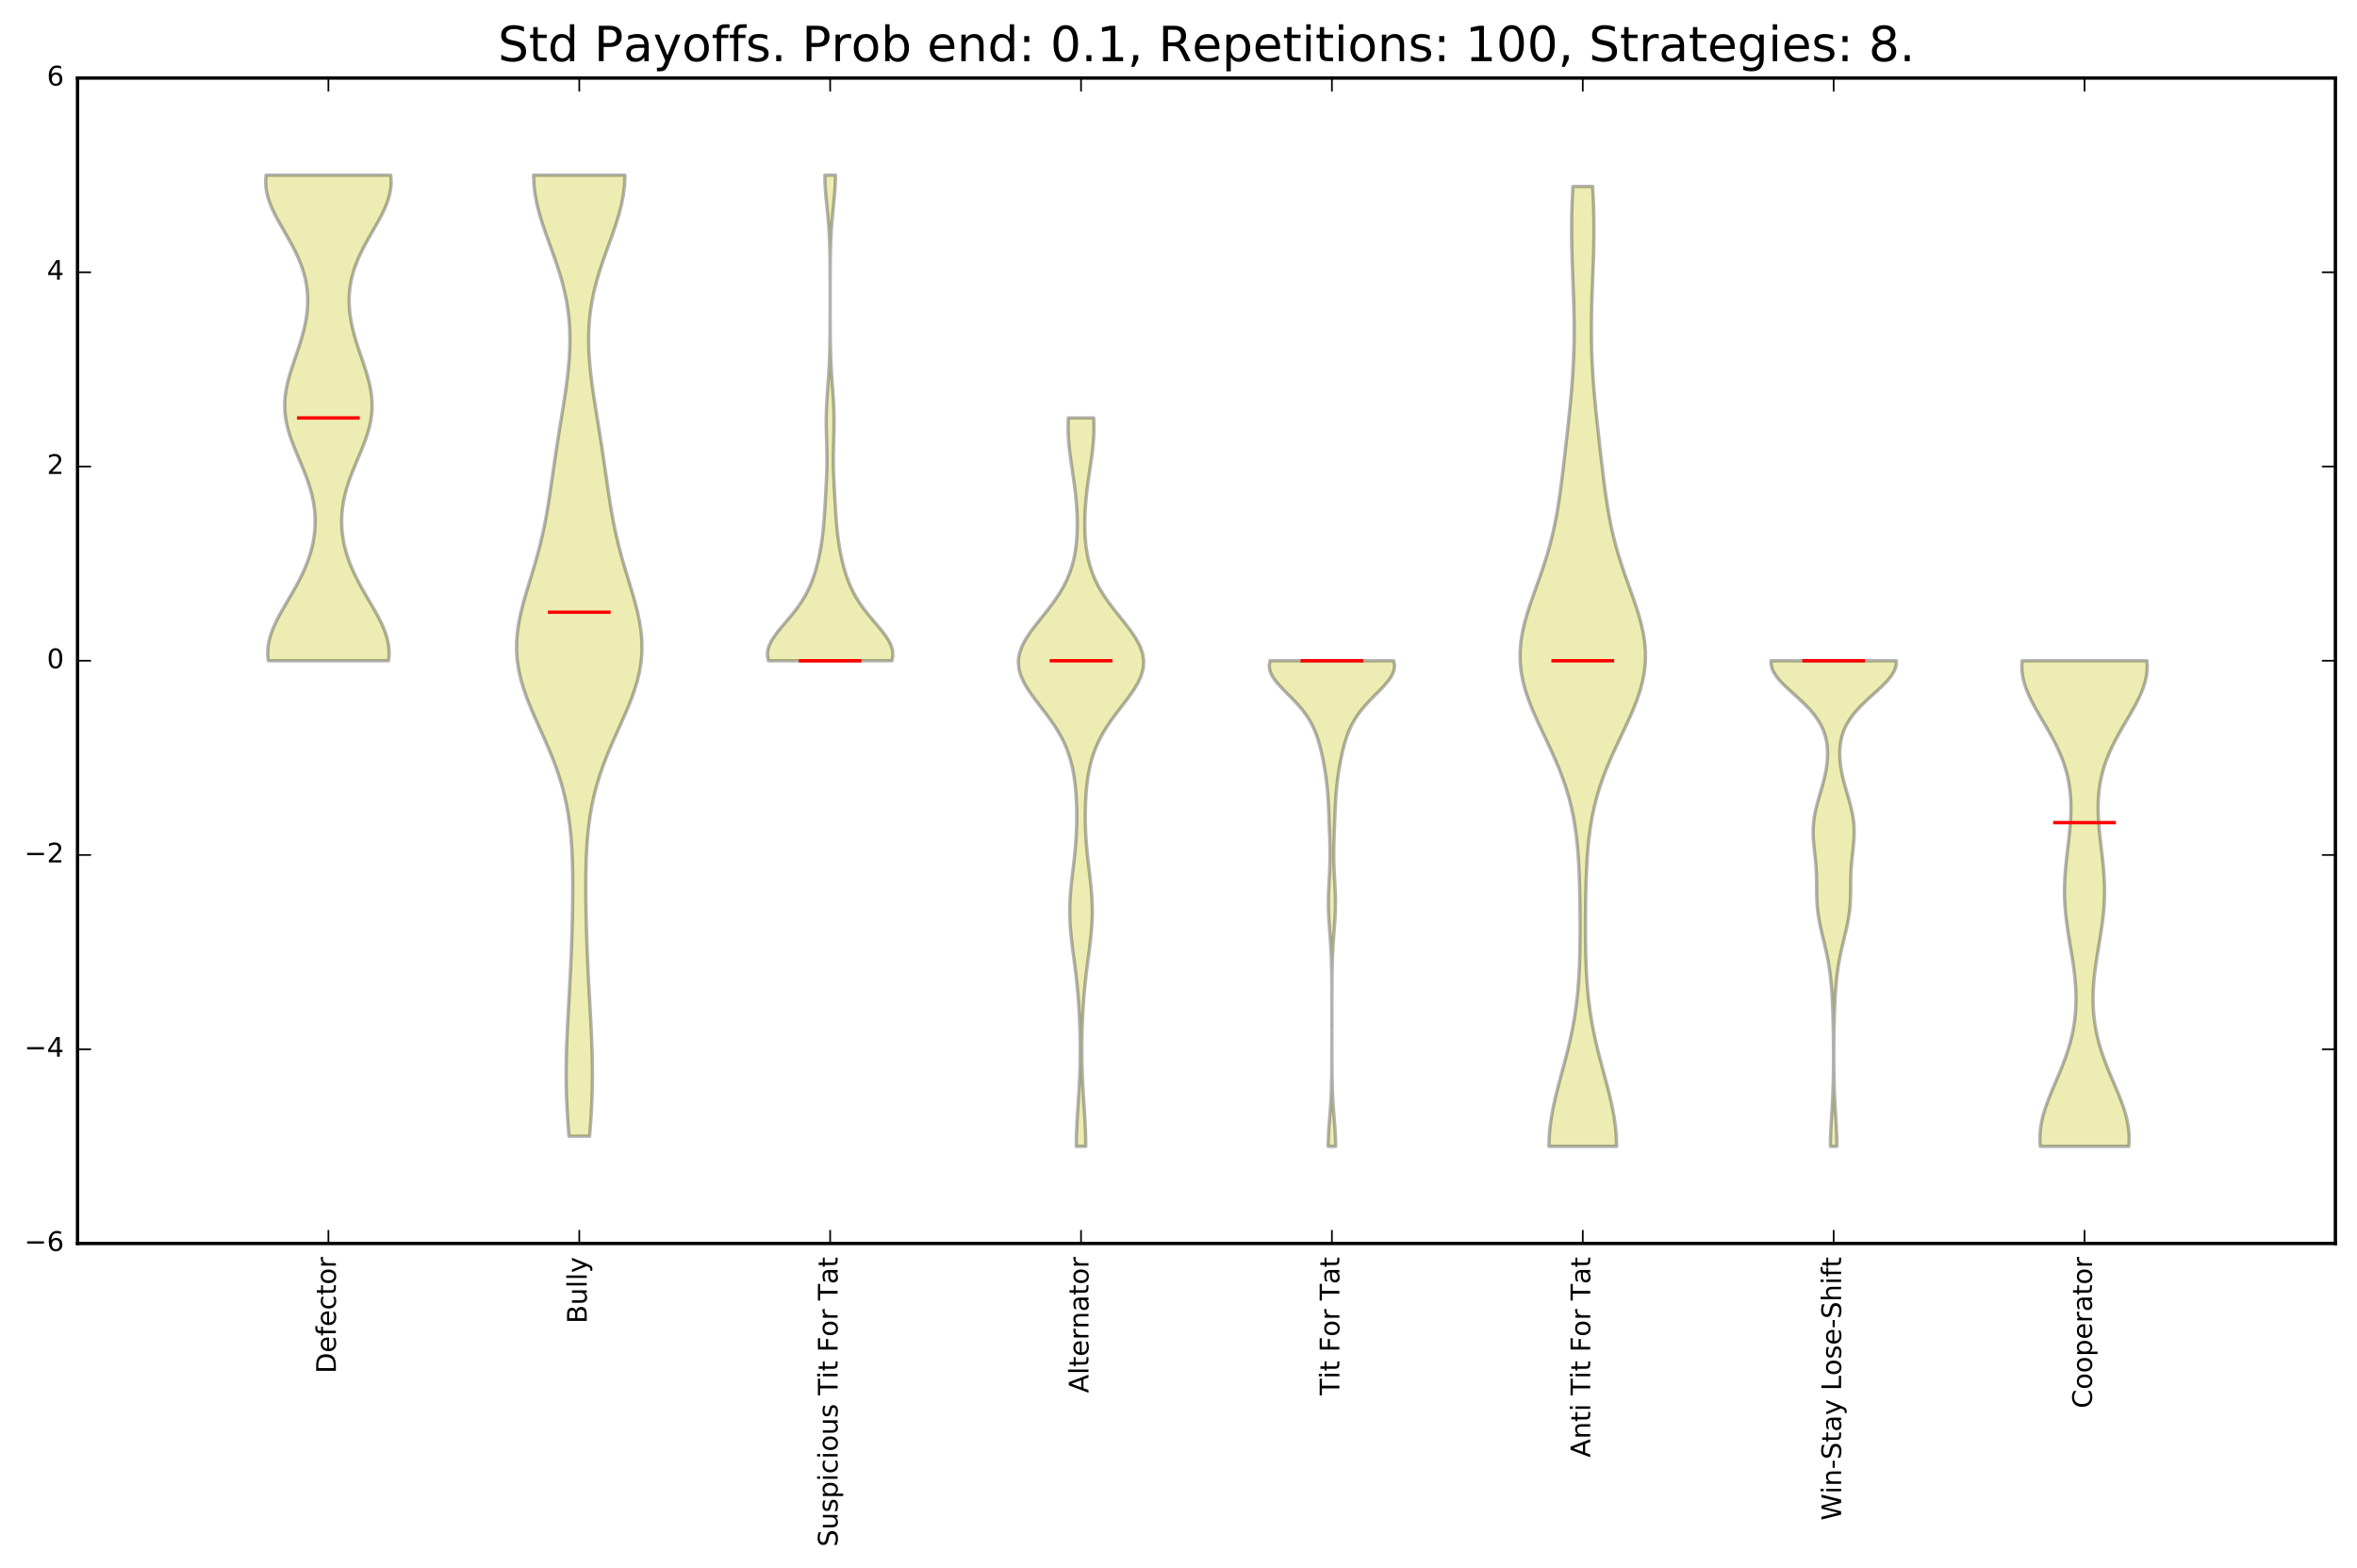 <?xml version="1.0" encoding="utf-8" standalone="no"?>
<!DOCTYPE svg PUBLIC "-//W3C//DTD SVG 1.1//EN"
  "http://www.w3.org/Graphics/SVG/1.1/DTD/svg11.dtd">
<!-- Created with matplotlib (http://matplotlib.org/) -->
<svg height="465pt" version="1.1" viewBox="0 0 699 465" width="699pt" xmlns="http://www.w3.org/2000/svg" xmlns:xlink="http://www.w3.org/1999/xlink">
 <defs>
  <style type="text/css">
*{stroke-linecap:butt;stroke-linejoin:round;stroke-miterlimit:100000;}
  </style>
 </defs>
 <g id="figure_1">
  <g id="patch_1">
   <path d="M 0 465.868 
L 699.794 465.868 
L 699.794 0 
L 0 0 
z
" style="fill:#ffffff;"/>
  </g>
  <g id="axes_1">
   <g id="patch_2">
    <path d="M 22.994 368.742 
L 692.594 368.742 
L 692.594 23.142 
L 22.994 23.142 
z
" style="fill:#ffffff;"/>
   </g>
   <g id="PolyCollection_1">
    <defs>
     <path d="M 115.221 -269.926 
L 79.567 -269.926 
L 79.413 -271.381 
L 79.399 -272.835 
L 79.521 -274.29 
L 79.775 -275.744 
L 80.153 -277.199 
L 80.643 -278.654 
L 81.233 -280.108 
L 81.907 -281.563 
L 82.649 -283.017 
L 83.443 -284.472 
L 84.272 -285.926 
L 85.12 -287.381 
L 85.973 -288.835 
L 86.815 -290.29 
L 87.636 -291.744 
L 88.424 -293.199 
L 89.17 -294.654 
L 89.868 -296.108 
L 90.512 -297.563 
L 91.097 -299.017 
L 91.62 -300.472 
L 92.08 -301.926 
L 92.476 -303.381 
L 92.805 -304.835 
L 93.067 -306.29 
L 93.263 -307.744 
L 93.392 -309.199 
L 93.454 -310.654 
L 93.448 -312.108 
L 93.375 -313.563 
L 93.235 -315.017 
L 93.028 -316.472 
L 92.758 -317.926 
L 92.424 -319.381 
L 92.032 -320.835 
L 91.584 -322.29 
L 91.088 -323.744 
L 90.549 -325.199 
L 89.976 -326.654 
L 89.379 -328.108 
L 88.769 -329.563 
L 88.156 -331.017 
L 87.554 -332.472 
L 86.974 -333.926 
L 86.429 -335.381 
L 85.931 -336.835 
L 85.49 -338.29 
L 85.117 -339.744 
L 84.819 -341.199 
L 84.602 -342.654 
L 84.471 -344.108 
L 84.426 -345.563 
L 84.467 -347.017 
L 84.591 -348.472 
L 84.794 -349.926 
L 85.067 -351.381 
L 85.404 -352.835 
L 85.793 -354.29 
L 86.226 -355.744 
L 86.69 -357.199 
L 87.175 -358.654 
L 87.67 -360.108 
L 88.163 -361.563 
L 88.646 -363.017 
L 89.109 -364.472 
L 89.543 -365.926 
L 89.94 -367.381 
L 90.295 -368.835 
L 90.601 -370.29 
L 90.853 -371.744 
L 91.047 -373.199 
L 91.178 -374.654 
L 91.243 -376.108 
L 91.239 -377.563 
L 91.163 -379.017 
L 91.013 -380.472 
L 90.788 -381.926 
L 90.486 -383.381 
L 90.108 -384.835 
L 89.655 -386.29 
L 89.127 -387.744 
L 88.531 -389.199 
L 87.87 -390.654 
L 87.151 -392.108 
L 86.385 -393.563 
L 85.582 -395.017 
L 84.755 -396.472 
L 83.919 -397.926 
L 83.09 -399.381 
L 82.285 -400.835 
L 81.524 -402.29 
L 80.823 -403.744 
L 80.201 -405.199 
L 79.676 -406.654 
L 79.261 -408.108 
L 78.969 -409.563 
L 78.811 -411.017 
L 78.794 -412.472 
L 78.92 -413.926 
L 115.868 -413.926 
L 115.868 -413.926 
L 115.994 -412.472 
L 115.976 -411.017 
L 115.818 -409.563 
L 115.527 -408.108 
L 115.112 -406.654 
L 114.586 -405.199 
L 113.964 -403.744 
L 113.264 -402.29 
L 112.502 -400.835 
L 111.698 -399.381 
L 110.869 -397.926 
L 110.033 -396.472 
L 109.206 -395.017 
L 108.402 -393.563 
L 107.636 -392.108 
L 106.918 -390.654 
L 106.257 -389.199 
L 105.66 -387.744 
L 105.133 -386.29 
L 104.679 -384.835 
L 104.301 -383.381 
L 103.999 -381.926 
L 103.774 -380.472 
L 103.625 -379.017 
L 103.549 -377.563 
L 103.545 -376.108 
L 103.61 -374.654 
L 103.741 -373.199 
L 103.934 -371.744 
L 104.186 -370.29 
L 104.492 -368.835 
L 104.847 -367.381 
L 105.245 -365.926 
L 105.679 -364.472 
L 106.141 -363.017 
L 106.624 -361.563 
L 107.118 -360.108 
L 107.612 -358.654 
L 108.097 -357.199 
L 108.562 -355.744 
L 108.994 -354.29 
L 109.384 -352.835 
L 109.72 -351.381 
L 109.994 -349.926 
L 110.196 -348.472 
L 110.321 -347.017 
L 110.362 -345.563 
L 110.317 -344.108 
L 110.185 -342.654 
L 109.969 -341.199 
L 109.671 -339.744 
L 109.297 -338.29 
L 108.857 -336.835 
L 108.359 -335.381 
L 107.814 -333.926 
L 107.234 -332.472 
L 106.631 -331.017 
L 106.019 -329.563 
L 105.408 -328.108 
L 104.811 -326.654 
L 104.239 -325.199 
L 103.7 -323.744 
L 103.203 -322.29 
L 102.756 -320.835 
L 102.363 -319.381 
L 102.03 -317.926 
L 101.759 -316.472 
L 101.553 -315.017 
L 101.413 -313.563 
L 101.34 -312.108 
L 101.334 -310.654 
L 101.395 -309.199 
L 101.524 -307.744 
L 101.72 -306.29 
L 101.983 -304.835 
L 102.312 -303.381 
L 102.707 -301.926 
L 103.167 -300.472 
L 103.691 -299.017 
L 104.276 -297.563 
L 104.92 -296.108 
L 105.617 -294.654 
L 106.364 -293.199 
L 107.152 -291.744 
L 107.972 -290.29 
L 108.815 -288.835 
L 109.667 -287.381 
L 110.515 -285.926 
L 111.345 -284.472 
L 112.139 -283.017 
L 112.881 -281.563 
L 113.555 -280.108 
L 114.144 -278.654 
L 114.635 -277.199 
L 115.012 -275.744 
L 115.266 -274.29 
L 115.389 -272.835 
L 115.374 -271.381 
L 115.221 -269.926 
z
" id="ma3f6515c94" style="stroke:#000000;stroke-opacity:0.3;"/>
    </defs>
    <g clip-path="url(#p21efe57d88)">
     <use style="fill:#bfbf00;fill-opacity:0.3;stroke:#000000;stroke-opacity:0.3;" x="0.0" xlink:href="#ma3f6515c94" y="465.868"/>
    </g>
   </g>
   <g id="PolyCollection_2">
    <defs>
     <path d="M 174.855 -128.926 
L 168.732 -128.926 
L 168.503 -131.805 
L 168.303 -134.684 
L 168.139 -137.563 
L 168.014 -140.441 
L 167.932 -143.32 
L 167.893 -146.199 
L 167.896 -149.078 
L 167.938 -151.957 
L 168.016 -154.835 
L 168.122 -157.714 
L 168.252 -160.593 
L 168.398 -163.472 
L 168.555 -166.35 
L 168.716 -169.229 
L 168.875 -172.108 
L 169.029 -174.987 
L 169.175 -177.866 
L 169.309 -180.744 
L 169.43 -183.623 
L 169.537 -186.502 
L 169.63 -189.381 
L 169.708 -192.26 
L 169.771 -195.138 
L 169.818 -198.017 
L 169.845 -200.896 
L 169.85 -203.775 
L 169.827 -206.654 
L 169.768 -209.532 
L 169.666 -212.411 
L 169.508 -215.29 
L 169.285 -218.169 
L 168.982 -221.047 
L 168.587 -223.926 
L 168.088 -226.805 
L 167.474 -229.684 
L 166.739 -232.563 
L 165.88 -235.441 
L 164.901 -238.32 
L 163.811 -241.199 
L 162.627 -244.078 
L 161.374 -246.957 
L 160.085 -249.835 
L 158.797 -252.714 
L 157.552 -255.593 
L 156.393 -258.472 
L 155.364 -261.35 
L 154.502 -264.229 
L 153.84 -267.108 
L 153.401 -269.987 
L 153.194 -272.866 
L 153.219 -275.744 
L 153.465 -278.623 
L 153.907 -281.502 
L 154.514 -284.381 
L 155.249 -287.26 
L 156.07 -290.138 
L 156.937 -293.017 
L 157.814 -295.896 
L 158.669 -298.775 
L 159.478 -301.654 
L 160.225 -304.532 
L 160.903 -307.411 
L 161.511 -310.29 
L 162.055 -313.169 
L 162.546 -316.047 
L 162.997 -318.926 
L 163.423 -321.805 
L 163.837 -324.684 
L 164.251 -327.563 
L 164.672 -330.441 
L 165.108 -333.32 
L 165.557 -336.199 
L 166.018 -339.078 
L 166.486 -341.957 
L 166.95 -344.835 
L 167.401 -347.714 
L 167.824 -350.593 
L 168.206 -353.472 
L 168.532 -356.35 
L 168.786 -359.229 
L 168.953 -362.108 
L 169.017 -364.987 
L 168.967 -367.866 
L 168.789 -370.744 
L 168.476 -373.623 
L 168.023 -376.502 
L 167.431 -379.381 
L 166.706 -382.26 
L 165.863 -385.138 
L 164.923 -388.017 
L 163.915 -390.896 
L 162.874 -393.775 
L 161.843 -396.654 
L 160.865 -399.532 
L 159.987 -402.411 
L 159.252 -405.29 
L 158.698 -408.169 
L 158.354 -411.047 
L 158.24 -413.926 
L 185.348 -413.926 
L 185.348 -413.926 
L 185.233 -411.047 
L 184.89 -408.169 
L 184.335 -405.29 
L 183.6 -402.411 
L 182.722 -399.532 
L 181.745 -396.654 
L 180.714 -393.775 
L 179.673 -390.896 
L 178.665 -388.017 
L 177.724 -385.138 
L 176.881 -382.26 
L 176.157 -379.381 
L 175.564 -376.502 
L 175.112 -373.623 
L 174.799 -370.744 
L 174.621 -367.866 
L 174.57 -364.987 
L 174.635 -362.108 
L 174.802 -359.229 
L 175.056 -356.35 
L 175.381 -353.472 
L 175.763 -350.593 
L 176.187 -347.714 
L 176.637 -344.835 
L 177.102 -341.957 
L 177.569 -339.078 
L 178.03 -336.199 
L 178.48 -333.32 
L 178.915 -330.441 
L 179.337 -327.563 
L 179.751 -324.684 
L 180.164 -321.805 
L 180.59 -318.926 
L 181.041 -316.047 
L 181.532 -313.169 
L 182.076 -310.29 
L 182.684 -307.411 
L 183.362 -304.532 
L 184.109 -301.654 
L 184.918 -298.775 
L 185.774 -295.896 
L 186.65 -293.017 
L 187.518 -290.138 
L 188.339 -287.26 
L 189.073 -284.381 
L 189.68 -281.502 
L 190.123 -278.623 
L 190.368 -275.744 
L 190.394 -272.866 
L 190.187 -269.987 
L 189.747 -267.108 
L 189.085 -264.229 
L 188.224 -261.35 
L 187.194 -258.472 
L 186.036 -255.593 
L 184.791 -252.714 
L 183.502 -249.835 
L 182.213 -246.957 
L 180.961 -244.078 
L 179.777 -241.199 
L 178.687 -238.32 
L 177.707 -235.441 
L 176.848 -232.563 
L 176.114 -229.684 
L 175.5 -226.805 
L 175.001 -223.926 
L 174.606 -221.047 
L 174.303 -218.169 
L 174.079 -215.29 
L 173.922 -212.411 
L 173.819 -209.532 
L 173.761 -206.654 
L 173.738 -203.775 
L 173.742 -200.896 
L 173.77 -198.017 
L 173.816 -195.138 
L 173.879 -192.26 
L 173.958 -189.381 
L 174.051 -186.502 
L 174.158 -183.623 
L 174.279 -180.744 
L 174.413 -177.866 
L 174.558 -174.987 
L 174.712 -172.108 
L 174.872 -169.229 
L 175.033 -166.35 
L 175.189 -163.472 
L 175.336 -160.593 
L 175.465 -157.714 
L 175.572 -154.835 
L 175.649 -151.957 
L 175.691 -149.078 
L 175.694 -146.199 
L 175.656 -143.32 
L 175.573 -140.441 
L 175.449 -137.563 
L 175.285 -134.684 
L 175.085 -131.805 
L 174.855 -128.926 
z
" id="md8d5d7cef4" style="stroke:#000000;stroke-opacity:0.3;"/>
    </defs>
    <g clip-path="url(#p21efe57d88)">
     <use style="fill:#bfbf00;fill-opacity:0.3;stroke:#000000;stroke-opacity:0.3;" x="0.0" xlink:href="#md8d5d7cef4" y="465.868"/>
    </g>
   </g>
   <g id="PolyCollection_3">
    <defs>
     <path d="M 264.501 -269.926 
L 227.887 -269.926 
L 227.594 -271.381 
L 227.654 -272.835 
L 228.046 -274.29 
L 228.728 -275.744 
L 229.647 -277.199 
L 230.736 -278.654 
L 231.93 -280.108 
L 233.167 -281.563 
L 234.395 -283.017 
L 235.572 -284.472 
L 236.669 -285.926 
L 237.669 -287.381 
L 238.566 -288.835 
L 239.36 -290.29 
L 240.059 -291.744 
L 240.674 -293.199 
L 241.214 -294.654 
L 241.691 -296.108 
L 242.114 -297.563 
L 242.491 -299.017 
L 242.827 -300.472 
L 243.127 -301.926 
L 243.394 -303.381 
L 243.629 -304.835 
L 243.835 -306.29 
L 244.013 -307.744 
L 244.166 -309.199 
L 244.298 -310.654 
L 244.413 -312.108 
L 244.515 -313.563 
L 244.607 -315.017 
L 244.694 -316.472 
L 244.778 -317.926 
L 244.861 -319.381 
L 244.942 -320.835 
L 245.018 -322.29 
L 245.089 -323.744 
L 245.149 -325.199 
L 245.195 -326.654 
L 245.225 -328.108 
L 245.236 -329.563 
L 245.23 -331.017 
L 245.207 -332.472 
L 245.172 -333.926 
L 245.13 -335.381 
L 245.088 -336.835 
L 245.051 -338.29 
L 245.028 -339.744 
L 245.022 -341.199 
L 245.037 -342.654 
L 245.075 -344.108 
L 245.134 -345.563 
L 245.211 -347.017 
L 245.304 -348.472 
L 245.406 -349.926 
L 245.513 -351.381 
L 245.619 -352.835 
L 245.72 -354.29 
L 245.813 -355.744 
L 245.894 -357.199 
L 245.964 -358.654 
L 246.022 -360.108 
L 246.068 -361.563 
L 246.104 -363.017 
L 246.131 -364.472 
L 246.151 -365.926 
L 246.165 -367.381 
L 246.175 -368.835 
L 246.182 -370.29 
L 246.187 -371.744 
L 246.189 -373.199 
L 246.191 -374.654 
L 246.192 -376.108 
L 246.192 -377.563 
L 246.192 -379.017 
L 246.191 -380.472 
L 246.189 -381.926 
L 246.186 -383.381 
L 246.181 -384.835 
L 246.173 -386.29 
L 246.162 -387.744 
L 246.145 -389.199 
L 246.122 -390.654 
L 246.089 -392.108 
L 246.045 -393.563 
L 245.988 -395.017 
L 245.916 -396.472 
L 245.827 -397.926 
L 245.722 -399.381 
L 245.6 -400.835 
L 245.466 -402.29 
L 245.321 -403.744 
L 245.174 -405.199 
L 245.029 -406.654 
L 244.896 -408.108 
L 244.782 -409.563 
L 244.694 -411.017 
L 244.639 -412.472 
L 244.62 -413.926 
L 247.768 -413.926 
L 247.768 -413.926 
L 247.749 -412.472 
L 247.694 -411.017 
L 247.606 -409.563 
L 247.492 -408.108 
L 247.358 -406.654 
L 247.214 -405.199 
L 247.066 -403.744 
L 246.922 -402.29 
L 246.787 -400.835 
L 246.666 -399.381 
L 246.56 -397.926 
L 246.472 -396.472 
L 246.399 -395.017 
L 246.342 -393.563 
L 246.298 -392.108 
L 246.266 -390.654 
L 246.242 -389.199 
L 246.226 -387.744 
L 246.214 -386.29 
L 246.207 -384.835 
L 246.202 -383.381 
L 246.199 -381.926 
L 246.197 -380.472 
L 246.196 -379.017 
L 246.195 -377.563 
L 246.196 -376.108 
L 246.197 -374.654 
L 246.198 -373.199 
L 246.201 -371.744 
L 246.205 -370.29 
L 246.212 -368.835 
L 246.222 -367.381 
L 246.236 -365.926 
L 246.256 -364.472 
L 246.284 -363.017 
L 246.32 -361.563 
L 246.366 -360.108 
L 246.423 -358.654 
L 246.493 -357.199 
L 246.575 -355.744 
L 246.667 -354.29 
L 246.768 -352.835 
L 246.874 -351.381 
L 246.981 -349.926 
L 247.083 -348.472 
L 247.176 -347.017 
L 247.254 -345.563 
L 247.313 -344.108 
L 247.35 -342.654 
L 247.365 -341.199 
L 247.359 -339.744 
L 247.336 -338.29 
L 247.3 -336.835 
L 247.258 -335.381 
L 247.216 -333.926 
L 247.181 -332.472 
L 247.158 -331.017 
L 247.151 -329.563 
L 247.163 -328.108 
L 247.192 -326.654 
L 247.239 -325.199 
L 247.299 -323.744 
L 247.369 -322.29 
L 247.446 -320.835 
L 247.526 -319.381 
L 247.609 -317.926 
L 247.693 -316.472 
L 247.78 -315.017 
L 247.873 -313.563 
L 247.974 -312.108 
L 248.089 -310.654 
L 248.221 -309.199 
L 248.375 -307.744 
L 248.553 -306.29 
L 248.759 -304.835 
L 248.994 -303.381 
L 249.26 -301.926 
L 249.56 -300.472 
L 249.897 -299.017 
L 250.274 -297.563 
L 250.697 -296.108 
L 251.174 -294.654 
L 251.714 -293.199 
L 252.328 -291.744 
L 253.028 -290.29 
L 253.822 -288.835 
L 254.718 -287.381 
L 255.718 -285.926 
L 256.815 -284.472 
L 257.992 -283.017 
L 259.22 -281.563 
L 260.458 -280.108 
L 261.652 -278.654 
L 262.741 -277.199 
L 263.659 -275.744 
L 264.342 -274.29 
L 264.734 -272.835 
L 264.794 -271.381 
L 264.501 -269.926 
z
" id="mf5e2fb37a1" style="stroke:#000000;stroke-opacity:0.3;"/>
    </defs>
    <g clip-path="url(#p21efe57d88)">
     <use style="fill:#bfbf00;fill-opacity:0.3;stroke:#000000;stroke-opacity:0.3;" x="0.0" xlink:href="#mf5e2fb37a1" y="465.868"/>
    </g>
   </g>
   <g id="PolyCollection_4">
    <defs>
     <path d="M 322.003 -125.926 
L 319.185 -125.926 
L 319.205 -128.108 
L 319.266 -130.29 
L 319.361 -132.472 
L 319.483 -134.654 
L 319.621 -136.835 
L 319.765 -139.017 
L 319.906 -141.199 
L 320.035 -143.381 
L 320.146 -145.563 
L 320.235 -147.744 
L 320.3 -149.926 
L 320.34 -152.108 
L 320.355 -154.29 
L 320.346 -156.472 
L 320.313 -158.654 
L 320.257 -160.835 
L 320.178 -163.017 
L 320.075 -165.199 
L 319.947 -167.381 
L 319.793 -169.563 
L 319.611 -171.744 
L 319.401 -173.926 
L 319.164 -176.108 
L 318.903 -178.29 
L 318.625 -180.472 
L 318.338 -182.654 
L 318.056 -184.835 
L 317.793 -187.017 
L 317.565 -189.199 
L 317.39 -191.381 
L 317.278 -193.563 
L 317.24 -195.744 
L 317.279 -197.926 
L 317.39 -200.108 
L 317.564 -202.29 
L 317.786 -204.472 
L 318.038 -206.654 
L 318.3 -208.835 
L 318.555 -211.017 
L 318.786 -213.199 
L 318.983 -215.381 
L 319.139 -217.563 
L 319.248 -219.744 
L 319.311 -221.926 
L 319.327 -224.108 
L 319.295 -226.29 
L 319.214 -228.472 
L 319.078 -230.654 
L 318.881 -232.835 
L 318.608 -235.017 
L 318.243 -237.199 
L 317.766 -239.381 
L 317.154 -241.563 
L 316.384 -243.744 
L 315.437 -245.926 
L 314.301 -248.108 
L 312.979 -250.29 
L 311.491 -252.472 
L 309.876 -254.654 
L 308.199 -256.835 
L 306.543 -259.017 
L 305.009 -261.199 
L 303.699 -263.381 
L 302.711 -265.563 
L 302.126 -267.744 
L 301.994 -269.926 
L 302.329 -272.108 
L 303.107 -274.29 
L 304.268 -276.472 
L 305.727 -278.654 
L 307.381 -280.835 
L 309.123 -283.017 
L 310.856 -285.199 
L 312.497 -287.381 
L 313.988 -289.563 
L 315.291 -291.744 
L 316.39 -293.926 
L 317.288 -296.108 
L 317.998 -298.29 
L 318.541 -300.472 
L 318.939 -302.654 
L 319.214 -304.835 
L 319.385 -307.017 
L 319.467 -309.199 
L 319.472 -311.381 
L 319.409 -313.563 
L 319.283 -315.744 
L 319.101 -317.926 
L 318.868 -320.108 
L 318.594 -322.29 
L 318.288 -324.472 
L 317.966 -326.654 
L 317.644 -328.835 
L 317.344 -331.017 
L 317.087 -333.199 
L 316.892 -335.381 
L 316.778 -337.563 
L 316.755 -339.744 
L 316.829 -341.926 
L 324.358 -341.926 
L 324.358 -341.926 
L 324.432 -339.744 
L 324.41 -337.563 
L 324.296 -335.381 
L 324.101 -333.199 
L 323.843 -331.017 
L 323.543 -328.835 
L 323.222 -326.654 
L 322.899 -324.472 
L 322.594 -322.29 
L 322.319 -320.108 
L 322.087 -317.926 
L 321.904 -315.744 
L 321.779 -313.563 
L 321.715 -311.381 
L 321.72 -309.199 
L 321.803 -307.017 
L 321.974 -304.835 
L 322.249 -302.654 
L 322.647 -300.472 
L 323.189 -298.29 
L 323.899 -296.108 
L 324.797 -293.926 
L 325.897 -291.744 
L 327.2 -289.563 
L 328.69 -287.381 
L 330.331 -285.199 
L 332.064 -283.017 
L 333.806 -280.835 
L 335.46 -278.654 
L 336.919 -276.472 
L 338.081 -274.29 
L 338.859 -272.108 
L 339.194 -269.926 
L 339.061 -267.744 
L 338.476 -265.563 
L 337.489 -263.381 
L 336.179 -261.199 
L 334.644 -259.017 
L 332.989 -256.835 
L 331.312 -254.654 
L 329.697 -252.472 
L 328.208 -250.29 
L 326.886 -248.108 
L 325.751 -245.926 
L 324.804 -243.744 
L 324.034 -241.563 
L 323.422 -239.381 
L 322.945 -237.199 
L 322.58 -235.017 
L 322.307 -232.835 
L 322.109 -230.654 
L 321.974 -228.472 
L 321.893 -226.29 
L 321.861 -224.108 
L 321.877 -221.926 
L 321.939 -219.744 
L 322.049 -217.563 
L 322.204 -215.381 
L 322.401 -213.199 
L 322.633 -211.017 
L 322.887 -208.835 
L 323.149 -206.654 
L 323.401 -204.472 
L 323.623 -202.29 
L 323.797 -200.108 
L 323.909 -197.926 
L 323.947 -195.744 
L 323.909 -193.563 
L 323.798 -191.381 
L 323.622 -189.199 
L 323.395 -187.017 
L 323.132 -184.835 
L 322.849 -182.654 
L 322.563 -180.472 
L 322.284 -178.29 
L 322.024 -176.108 
L 321.787 -173.926 
L 321.577 -171.744 
L 321.395 -169.563 
L 321.24 -167.381 
L 321.112 -165.199 
L 321.009 -163.017 
L 320.93 -160.835 
L 320.874 -158.654 
L 320.841 -156.472 
L 320.832 -154.29 
L 320.847 -152.108 
L 320.887 -149.926 
L 320.952 -147.744 
L 321.041 -145.563 
L 321.153 -143.381 
L 321.282 -141.199 
L 321.423 -139.017 
L 321.567 -136.835 
L 321.705 -134.654 
L 321.826 -132.472 
L 321.922 -130.29 
L 321.982 -128.108 
L 322.003 -125.926 
z
" id="mf1e003cf53" style="stroke:#000000;stroke-opacity:0.3;"/>
    </defs>
    <g clip-path="url(#p21efe57d88)">
     <use style="fill:#bfbf00;fill-opacity:0.3;stroke:#000000;stroke-opacity:0.3;" x="0.0" xlink:href="#mf1e003cf53" y="465.868"/>
    </g>
   </g>
   <g id="PolyCollection_5">
    <defs>
     <path d="M 396.105 -125.926 
L 393.882 -125.926 
L 393.899 -127.381 
L 393.947 -128.835 
L 394.023 -130.29 
L 394.12 -131.744 
L 394.231 -133.199 
L 394.347 -134.654 
L 394.462 -136.108 
L 394.569 -137.563 
L 394.665 -139.017 
L 394.747 -140.472 
L 394.814 -141.926 
L 394.866 -143.381 
L 394.906 -144.835 
L 394.935 -146.29 
L 394.956 -147.744 
L 394.97 -149.199 
L 394.979 -150.654 
L 394.985 -152.108 
L 394.989 -153.563 
L 394.991 -155.017 
L 394.992 -156.472 
L 394.993 -157.926 
L 394.993 -159.381 
L 394.993 -160.835 
L 394.994 -162.29 
L 394.993 -163.744 
L 394.993 -165.199 
L 394.993 -166.654 
L 394.992 -168.108 
L 394.99 -169.563 
L 394.988 -171.017 
L 394.983 -172.472 
L 394.976 -173.926 
L 394.966 -175.381 
L 394.949 -176.835 
L 394.926 -178.29 
L 394.894 -179.744 
L 394.851 -181.199 
L 394.794 -182.654 
L 394.724 -184.108 
L 394.641 -185.563 
L 394.545 -187.017 
L 394.439 -188.472 
L 394.33 -189.926 
L 394.221 -191.381 
L 394.122 -192.835 
L 394.039 -194.29 
L 393.978 -195.744 
L 393.944 -197.199 
L 393.939 -198.654 
L 393.962 -200.108 
L 394.01 -201.563 
L 394.077 -203.017 
L 394.154 -204.472 
L 394.233 -205.926 
L 394.306 -207.381 
L 394.366 -208.835 
L 394.408 -210.29 
L 394.43 -211.744 
L 394.432 -213.199 
L 394.415 -214.654 
L 394.383 -216.108 
L 394.341 -217.563 
L 394.292 -219.017 
L 394.24 -220.472 
L 394.186 -221.926 
L 394.131 -223.381 
L 394.073 -224.835 
L 394.009 -226.29 
L 393.935 -227.744 
L 393.846 -229.199 
L 393.739 -230.654 
L 393.61 -232.108 
L 393.456 -233.563 
L 393.277 -235.017 
L 393.073 -236.472 
L 392.843 -237.926 
L 392.589 -239.381 
L 392.308 -240.835 
L 392 -242.29 
L 391.659 -243.744 
L 391.277 -245.199 
L 390.842 -246.654 
L 390.341 -248.108 
L 389.755 -249.563 
L 389.065 -251.017 
L 388.253 -252.472 
L 387.302 -253.926 
L 386.206 -255.381 
L 384.971 -256.835 
L 383.618 -258.29 
L 382.19 -259.744 
L 380.748 -261.199 
L 379.374 -262.654 
L 378.161 -264.108 
L 377.205 -265.563 
L 376.593 -267.017 
L 376.394 -268.472 
L 376.644 -269.926 
L 413.344 -269.926 
L 413.344 -269.926 
L 413.594 -268.472 
L 413.394 -267.017 
L 412.783 -265.563 
L 411.826 -264.108 
L 410.613 -262.654 
L 409.239 -261.199 
L 407.798 -259.744 
L 406.369 -258.29 
L 405.017 -256.835 
L 403.781 -255.381 
L 402.686 -253.926 
L 401.735 -252.472 
L 400.922 -251.017 
L 400.232 -249.563 
L 399.646 -248.108 
L 399.145 -246.654 
L 398.711 -245.199 
L 398.329 -243.744 
L 397.988 -242.29 
L 397.679 -240.835 
L 397.399 -239.381 
L 397.144 -237.926 
L 396.915 -236.472 
L 396.71 -235.017 
L 396.531 -233.563 
L 396.378 -232.108 
L 396.249 -230.654 
L 396.141 -229.199 
L 396.053 -227.744 
L 395.978 -226.29 
L 395.914 -224.835 
L 395.856 -223.381 
L 395.801 -221.926 
L 395.748 -220.472 
L 395.696 -219.017 
L 395.647 -217.563 
L 395.605 -216.108 
L 395.573 -214.654 
L 395.556 -213.199 
L 395.557 -211.744 
L 395.579 -210.29 
L 395.621 -208.835 
L 395.681 -207.381 
L 395.754 -205.926 
L 395.834 -204.472 
L 395.911 -203.017 
L 395.977 -201.563 
L 396.025 -200.108 
L 396.049 -198.654 
L 396.044 -197.199 
L 396.01 -195.744 
L 395.949 -194.29 
L 395.865 -192.835 
L 395.766 -191.381 
L 395.658 -189.926 
L 395.548 -188.472 
L 395.443 -187.017 
L 395.347 -185.563 
L 395.263 -184.108 
L 395.193 -182.654 
L 395.137 -181.199 
L 395.094 -179.744 
L 395.061 -178.29 
L 395.038 -176.835 
L 395.022 -175.381 
L 395.011 -173.926 
L 395.004 -172.472 
L 395 -171.017 
L 394.997 -169.563 
L 394.996 -168.108 
L 394.995 -166.654 
L 394.994 -165.199 
L 394.994 -163.744 
L 394.994 -162.29 
L 394.994 -160.835 
L 394.994 -159.381 
L 394.995 -157.926 
L 394.995 -156.472 
L 394.996 -155.017 
L 394.999 -153.563 
L 395.002 -152.108 
L 395.008 -150.654 
L 395.017 -149.199 
L 395.031 -147.744 
L 395.052 -146.29 
L 395.081 -144.835 
L 395.121 -143.381 
L 395.174 -141.926 
L 395.241 -140.472 
L 395.323 -139.017 
L 395.418 -137.563 
L 395.526 -136.108 
L 395.641 -134.654 
L 395.757 -133.199 
L 395.868 -131.744 
L 395.965 -130.29 
L 396.04 -128.835 
L 396.089 -127.381 
L 396.105 -125.926 
z
" id="m615dca6138" style="stroke:#000000;stroke-opacity:0.3;"/>
    </defs>
    <g clip-path="url(#p21efe57d88)">
     <use style="fill:#bfbf00;fill-opacity:0.3;stroke:#000000;stroke-opacity:0.3;" x="0.0" xlink:href="#m615dca6138" y="465.868"/>
    </g>
   </g>
   <g id="PolyCollection_6">
    <defs>
     <path d="M 479.435 -125.926 
L 459.353 -125.926 
L 459.436 -128.802 
L 459.682 -131.677 
L 460.08 -134.552 
L 460.609 -137.427 
L 461.245 -140.303 
L 461.957 -143.178 
L 462.716 -146.053 
L 463.492 -148.928 
L 464.256 -151.804 
L 464.985 -154.679 
L 465.66 -157.554 
L 466.267 -160.429 
L 466.797 -163.305 
L 467.248 -166.18 
L 467.62 -169.055 
L 467.917 -171.93 
L 468.147 -174.806 
L 468.317 -177.681 
L 468.438 -180.556 
L 468.517 -183.432 
L 468.565 -186.307 
L 468.587 -189.182 
L 468.589 -192.057 
L 468.574 -194.933 
L 468.544 -197.808 
L 468.497 -200.683 
L 468.429 -203.558 
L 468.334 -206.434 
L 468.204 -209.309 
L 468.027 -212.184 
L 467.791 -215.059 
L 467.483 -217.935 
L 467.089 -220.81 
L 466.593 -223.685 
L 465.985 -226.56 
L 465.255 -229.436 
L 464.397 -232.311 
L 463.411 -235.186 
L 462.306 -238.062 
L 461.094 -240.937 
L 459.799 -243.812 
L 458.451 -246.687 
L 457.089 -249.563 
L 455.755 -252.438 
L 454.496 -255.313 
L 453.36 -258.188 
L 452.39 -261.064 
L 451.625 -263.939 
L 451.094 -266.814 
L 450.815 -269.689 
L 450.794 -272.565 
L 451.022 -275.44 
L 451.481 -278.315 
L 452.137 -281.191 
L 452.954 -284.066 
L 453.886 -286.941 
L 454.887 -289.816 
L 455.915 -292.692 
L 456.931 -295.567 
L 457.902 -298.442 
L 458.805 -301.317 
L 459.626 -304.193 
L 460.358 -307.068 
L 461.002 -309.943 
L 461.566 -312.818 
L 462.061 -315.694 
L 462.5 -318.569 
L 462.896 -321.444 
L 463.263 -324.319 
L 463.611 -327.195 
L 463.947 -330.07 
L 464.277 -332.945 
L 464.602 -335.821 
L 464.921 -338.696 
L 465.231 -341.571 
L 465.528 -344.446 
L 465.806 -347.322 
L 466.06 -350.197 
L 466.283 -353.072 
L 466.473 -355.947 
L 466.624 -358.823 
L 466.734 -361.698 
L 466.802 -364.573 
L 466.829 -367.448 
L 466.819 -370.324 
L 466.773 -373.199 
L 466.7 -376.074 
L 466.605 -378.95 
L 466.498 -381.825 
L 466.386 -384.7 
L 466.28 -387.575 
L 466.189 -390.451 
L 466.12 -393.326 
L 466.082 -396.201 
L 466.079 -399.076 
L 466.115 -401.952 
L 466.192 -404.827 
L 466.309 -407.702 
L 466.462 -410.577 
L 472.325 -410.577 
L 472.325 -410.577 
L 472.479 -407.702 
L 472.595 -404.827 
L 472.672 -401.952 
L 472.709 -399.076 
L 472.706 -396.201 
L 472.668 -393.326 
L 472.599 -390.451 
L 472.507 -387.575 
L 472.401 -384.7 
L 472.29 -381.825 
L 472.182 -378.95 
L 472.087 -376.074 
L 472.014 -373.199 
L 471.969 -370.324 
L 471.958 -367.448 
L 471.986 -364.573 
L 472.054 -361.698 
L 472.164 -358.823 
L 472.315 -355.947 
L 472.504 -353.072 
L 472.728 -350.197 
L 472.982 -347.322 
L 473.26 -344.446 
L 473.557 -341.571 
L 473.867 -338.696 
L 474.186 -335.821 
L 474.51 -332.945 
L 474.84 -330.07 
L 475.176 -327.195 
L 475.524 -324.319 
L 475.891 -321.444 
L 476.288 -318.569 
L 476.726 -315.694 
L 477.221 -312.818 
L 477.785 -309.943 
L 478.43 -307.068 
L 479.162 -304.193 
L 479.982 -301.317 
L 480.886 -298.442 
L 481.857 -295.567 
L 482.872 -292.692 
L 483.9 -289.816 
L 484.902 -286.941 
L 485.834 -284.066 
L 486.65 -281.191 
L 487.307 -278.315 
L 487.765 -275.44 
L 487.994 -272.565 
L 487.973 -269.689 
L 487.694 -266.814 
L 487.163 -263.939 
L 486.397 -261.064 
L 485.428 -258.188 
L 484.291 -255.313 
L 483.033 -252.438 
L 481.699 -249.563 
L 480.336 -246.687 
L 478.989 -243.812 
L 477.694 -240.937 
L 476.482 -238.062 
L 475.376 -235.186 
L 474.391 -232.311 
L 473.533 -229.436 
L 472.802 -226.56 
L 472.194 -223.685 
L 471.699 -220.81 
L 471.304 -217.935 
L 470.996 -215.059 
L 470.761 -212.184 
L 470.584 -209.309 
L 470.454 -206.434 
L 470.359 -203.558 
L 470.291 -200.683 
L 470.244 -197.808 
L 470.214 -194.933 
L 470.199 -192.057 
L 470.201 -189.182 
L 470.223 -186.307 
L 470.27 -183.432 
L 470.35 -180.556 
L 470.47 -177.681 
L 470.641 -174.806 
L 470.87 -171.93 
L 471.168 -169.055 
L 471.539 -166.18 
L 471.99 -163.305 
L 472.521 -160.429 
L 473.128 -157.554 
L 473.802 -154.679 
L 474.532 -151.804 
L 475.296 -148.928 
L 476.071 -146.053 
L 476.83 -143.178 
L 477.543 -140.303 
L 478.178 -137.427 
L 478.707 -134.552 
L 479.105 -131.677 
L 479.352 -128.802 
L 479.435 -125.926 
z
" id="m4c71b93219" style="stroke:#000000;stroke-opacity:0.3;"/>
    </defs>
    <g clip-path="url(#p21efe57d88)">
     <use style="fill:#bfbf00;fill-opacity:0.3;stroke:#000000;stroke-opacity:0.3;" x="0.0" xlink:href="#m4c71b93219" y="465.868"/>
    </g>
   </g>
   <g id="PolyCollection_7">
    <defs>
     <path d="M 544.762 -125.926 
L 542.825 -125.926 
L 542.837 -127.381 
L 542.87 -128.835 
L 542.923 -130.29 
L 542.993 -131.744 
L 543.074 -133.199 
L 543.162 -134.654 
L 543.252 -136.108 
L 543.34 -137.563 
L 543.423 -139.017 
L 543.497 -140.472 
L 543.562 -141.926 
L 543.617 -143.381 
L 543.661 -144.835 
L 543.695 -146.29 
L 543.721 -147.744 
L 543.739 -149.199 
L 543.75 -150.654 
L 543.755 -152.108 
L 543.754 -153.563 
L 543.749 -155.017 
L 543.739 -156.472 
L 543.724 -157.926 
L 543.703 -159.381 
L 543.678 -160.835 
L 543.646 -162.29 
L 543.608 -163.744 
L 543.563 -165.199 
L 543.51 -166.654 
L 543.448 -168.108 
L 543.376 -169.563 
L 543.29 -171.017 
L 543.19 -172.472 
L 543.071 -173.926 
L 542.931 -175.381 
L 542.767 -176.835 
L 542.574 -178.29 
L 542.351 -179.744 
L 542.097 -181.199 
L 541.812 -182.654 
L 541.5 -184.108 
L 541.165 -185.563 
L 540.817 -187.017 
L 540.464 -188.472 
L 540.121 -189.926 
L 539.799 -191.381 
L 539.51 -192.835 
L 539.265 -194.29 
L 539.069 -195.744 
L 538.926 -197.199 
L 538.831 -198.654 
L 538.777 -200.108 
L 538.752 -201.563 
L 538.741 -203.017 
L 538.729 -204.472 
L 538.7 -205.926 
L 538.646 -207.381 
L 538.558 -208.835 
L 538.439 -210.29 
L 538.294 -211.744 
L 538.135 -213.199 
L 537.978 -214.654 
L 537.841 -216.108 
L 537.744 -217.563 
L 537.704 -219.017 
L 537.733 -220.472 
L 537.838 -221.926 
L 538.022 -223.381 
L 538.28 -224.835 
L 538.603 -226.29 
L 538.977 -227.744 
L 539.385 -229.199 
L 539.808 -230.654 
L 540.23 -232.108 
L 540.633 -233.563 
L 541.004 -235.017 
L 541.329 -236.472 
L 541.599 -237.926 
L 541.804 -239.381 
L 541.936 -240.835 
L 541.988 -242.29 
L 541.95 -243.744 
L 541.81 -245.199 
L 541.555 -246.654 
L 541.17 -248.108 
L 540.638 -249.563 
L 539.944 -251.017 
L 539.074 -252.472 
L 538.024 -253.926 
L 536.798 -255.381 
L 535.411 -256.835 
L 533.896 -258.29 
L 532.304 -259.744 
L 530.698 -261.199 
L 529.156 -262.654 
L 527.762 -264.108 
L 526.602 -265.563 
L 525.751 -267.017 
L 525.269 -268.472 
L 525.194 -269.926 
L 562.394 -269.926 
L 562.394 -269.926 
L 562.318 -268.472 
L 561.836 -267.017 
L 560.985 -265.563 
L 559.825 -264.108 
L 558.432 -262.654 
L 556.89 -261.199 
L 555.284 -259.744 
L 553.691 -258.29 
L 552.177 -256.835 
L 550.79 -255.381 
L 549.563 -253.926 
L 548.513 -252.472 
L 547.644 -251.017 
L 546.95 -249.563 
L 546.418 -248.108 
L 546.033 -246.654 
L 545.778 -245.199 
L 545.638 -243.744 
L 545.599 -242.29 
L 545.651 -240.835 
L 545.784 -239.381 
L 545.989 -237.926 
L 546.258 -236.472 
L 546.584 -235.017 
L 546.954 -233.563 
L 547.357 -232.108 
L 547.779 -230.654 
L 548.203 -229.199 
L 548.61 -227.744 
L 548.984 -226.29 
L 549.307 -224.835 
L 549.565 -223.381 
L 549.749 -221.926 
L 549.855 -220.472 
L 549.884 -219.017 
L 549.843 -217.563 
L 549.746 -216.108 
L 549.61 -214.654 
L 549.453 -213.199 
L 549.294 -211.744 
L 549.148 -210.29 
L 549.029 -208.835 
L 548.942 -207.381 
L 548.887 -205.926 
L 548.859 -204.472 
L 548.846 -203.017 
L 548.835 -201.563 
L 548.81 -200.108 
L 548.756 -198.654 
L 548.662 -197.199 
L 548.518 -195.744 
L 548.323 -194.29 
L 548.077 -192.835 
L 547.789 -191.381 
L 547.467 -189.926 
L 547.123 -188.472 
L 546.771 -187.017 
L 546.422 -185.563 
L 546.088 -184.108 
L 545.775 -182.654 
L 545.49 -181.199 
L 545.236 -179.744 
L 545.013 -178.29 
L 544.821 -176.835 
L 544.656 -175.381 
L 544.516 -173.926 
L 544.398 -172.472 
L 544.297 -171.017 
L 544.212 -169.563 
L 544.139 -168.108 
L 544.077 -166.654 
L 544.024 -165.199 
L 543.979 -163.744 
L 543.941 -162.29 
L 543.91 -160.835 
L 543.884 -159.381 
L 543.864 -157.926 
L 543.849 -156.472 
L 543.838 -155.017 
L 543.833 -153.563 
L 543.833 -152.108 
L 543.838 -150.654 
L 543.849 -149.199 
L 543.867 -147.744 
L 543.892 -146.29 
L 543.927 -144.835 
L 543.971 -143.381 
L 544.025 -141.926 
L 544.09 -140.472 
L 544.165 -139.017 
L 544.248 -137.563 
L 544.336 -136.108 
L 544.426 -134.654 
L 544.514 -133.199 
L 544.595 -131.744 
L 544.664 -130.29 
L 544.717 -128.835 
L 544.751 -127.381 
L 544.762 -125.926 
z
" id="ma66b25ee57" style="stroke:#000000;stroke-opacity:0.3;"/>
    </defs>
    <g clip-path="url(#p21efe57d88)">
     <use style="fill:#bfbf00;fill-opacity:0.3;stroke:#000000;stroke-opacity:0.3;" x="0.0" xlink:href="#ma66b25ee57" y="465.868"/>
    </g>
   </g>
   <g id="PolyCollection_8">
    <defs>
     <path d="M 631.317 -125.926 
L 605.071 -125.926 
L 604.968 -127.381 
L 604.957 -128.835 
L 605.038 -130.29 
L 605.208 -131.744 
L 605.462 -133.199 
L 605.795 -134.654 
L 606.198 -136.108 
L 606.663 -137.563 
L 607.18 -139.017 
L 607.738 -140.472 
L 608.327 -141.926 
L 608.936 -143.381 
L 609.554 -144.835 
L 610.173 -146.29 
L 610.784 -147.744 
L 611.377 -149.199 
L 611.946 -150.654 
L 612.485 -152.108 
L 612.99 -153.563 
L 613.455 -155.017 
L 613.878 -156.472 
L 614.257 -157.926 
L 614.591 -159.381 
L 614.878 -160.835 
L 615.119 -162.29 
L 615.314 -163.744 
L 615.465 -165.199 
L 615.571 -166.654 
L 615.634 -168.108 
L 615.657 -169.563 
L 615.64 -171.017 
L 615.587 -172.472 
L 615.499 -173.926 
L 615.379 -175.381 
L 615.23 -176.835 
L 615.056 -178.29 
L 614.86 -179.744 
L 614.645 -181.199 
L 614.417 -182.654 
L 614.179 -184.108 
L 613.937 -185.563 
L 613.695 -187.017 
L 613.458 -188.472 
L 613.231 -189.926 
L 613.019 -191.381 
L 612.826 -192.835 
L 612.656 -194.29 
L 612.513 -195.744 
L 612.399 -197.199 
L 612.316 -198.654 
L 612.266 -200.108 
L 612.249 -201.563 
L 612.265 -203.017 
L 612.312 -204.472 
L 612.387 -205.926 
L 612.49 -207.381 
L 612.615 -208.835 
L 612.758 -210.29 
L 612.916 -211.744 
L 613.084 -213.199 
L 613.255 -214.654 
L 613.426 -216.108 
L 613.59 -217.563 
L 613.743 -219.017 
L 613.88 -220.472 
L 613.994 -221.926 
L 614.081 -223.381 
L 614.138 -224.835 
L 614.158 -226.29 
L 614.137 -227.744 
L 614.072 -229.199 
L 613.958 -230.654 
L 613.793 -232.108 
L 613.572 -233.563 
L 613.293 -235.017 
L 612.954 -236.472 
L 612.553 -237.926 
L 612.09 -239.381 
L 611.564 -240.835 
L 610.977 -242.29 
L 610.332 -243.744 
L 609.633 -245.199 
L 608.885 -246.654 
L 608.095 -248.108 
L 607.273 -249.563 
L 606.429 -251.017 
L 605.575 -252.472 
L 604.725 -253.926 
L 603.892 -255.381 
L 603.091 -256.835 
L 602.339 -258.29 
L 601.651 -259.744 
L 601.041 -261.199 
L 600.524 -262.654 
L 600.111 -264.108 
L 599.814 -265.563 
L 599.639 -267.017 
L 599.594 -268.472 
L 599.679 -269.926 
L 636.708 -269.926 
L 636.708 -269.926 
L 636.794 -268.472 
L 636.748 -267.017 
L 636.574 -265.563 
L 636.276 -264.108 
L 635.864 -262.654 
L 635.346 -261.199 
L 634.736 -259.744 
L 634.048 -258.29 
L 633.296 -256.835 
L 632.496 -255.381 
L 631.663 -253.926 
L 630.812 -252.472 
L 629.958 -251.017 
L 629.114 -249.563 
L 628.292 -248.108 
L 627.503 -246.654 
L 626.755 -245.199 
L 626.056 -243.744 
L 625.41 -242.29 
L 624.824 -240.835 
L 624.298 -239.381 
L 623.834 -237.926 
L 623.433 -236.472 
L 623.094 -235.017 
L 622.815 -233.563 
L 622.595 -232.108 
L 622.429 -230.654 
L 622.316 -229.199 
L 622.25 -227.744 
L 622.23 -226.29 
L 622.25 -224.835 
L 622.306 -223.381 
L 622.394 -221.926 
L 622.508 -220.472 
L 622.644 -219.017 
L 622.797 -217.563 
L 622.962 -216.108 
L 623.132 -214.654 
L 623.304 -213.199 
L 623.471 -211.744 
L 623.629 -210.29 
L 623.773 -208.835 
L 623.898 -207.381 
L 624 -205.926 
L 624.076 -204.472 
L 624.123 -203.017 
L 624.138 -201.563 
L 624.121 -200.108 
L 624.071 -198.654 
L 623.988 -197.199 
L 623.874 -195.744 
L 623.731 -194.29 
L 623.561 -192.835 
L 623.368 -191.381 
L 623.156 -189.926 
L 622.93 -188.472 
L 622.693 -187.017 
L 622.451 -185.563 
L 622.208 -184.108 
L 621.971 -182.654 
L 621.742 -181.199 
L 621.528 -179.744 
L 621.331 -178.29 
L 621.157 -176.835 
L 621.008 -175.381 
L 620.889 -173.926 
L 620.801 -172.472 
L 620.747 -171.017 
L 620.731 -169.563 
L 620.753 -168.108 
L 620.817 -166.654 
L 620.923 -165.199 
L 621.073 -163.744 
L 621.268 -162.29 
L 621.509 -160.835 
L 621.797 -159.381 
L 622.13 -157.926 
L 622.509 -156.472 
L 622.933 -155.017 
L 623.398 -153.563 
L 623.902 -152.108 
L 624.441 -150.654 
L 625.011 -149.199 
L 625.604 -147.744 
L 626.214 -146.29 
L 626.833 -144.835 
L 627.452 -143.381 
L 628.061 -141.926 
L 628.65 -140.472 
L 629.208 -139.017 
L 629.725 -137.563 
L 630.189 -136.108 
L 630.593 -134.654 
L 630.925 -133.199 
L 631.18 -131.744 
L 631.35 -130.29 
L 631.431 -128.835 
L 631.42 -127.381 
L 631.317 -125.926 
z
" id="m1deff3e17b" style="stroke:#000000;stroke-opacity:0.3;"/>
    </defs>
    <g clip-path="url(#p21efe57d88)">
     <use style="fill:#bfbf00;fill-opacity:0.3;stroke:#000000;stroke-opacity:0.3;" x="0.0" xlink:href="#m1deff3e17b" y="465.868"/>
    </g>
   </g>
   <g id="LineCollection_1">
    <path clip-path="url(#p21efe57d88)" d="M 88.094 123.942 
L 106.694 123.942 
" style="fill:none;stroke:#ff0000;"/>
    <path clip-path="url(#p21efe57d88)" d="M 162.494 181.542 
L 181.094 181.542 
" style="fill:none;stroke:#ff0000;"/>
    <path clip-path="url(#p21efe57d88)" d="M 236.894 195.942 
L 255.494 195.942 
" style="fill:none;stroke:#ff0000;"/>
    <path clip-path="url(#p21efe57d88)" d="M 311.294 195.942 
L 329.894 195.942 
" style="fill:none;stroke:#ff0000;"/>
    <path clip-path="url(#p21efe57d88)" d="M 385.694 195.942 
L 404.294 195.942 
" style="fill:none;stroke:#ff0000;"/>
    <path clip-path="url(#p21efe57d88)" d="M 460.094 195.942 
L 478.694 195.942 
" style="fill:none;stroke:#ff0000;"/>
    <path clip-path="url(#p21efe57d88)" d="M 534.494 195.942 
L 553.094 195.942 
" style="fill:none;stroke:#ff0000;"/>
    <path clip-path="url(#p21efe57d88)" d="M 608.894 243.942 
L 627.494 243.942 
" style="fill:none;stroke:#ff0000;"/>
   </g>
   <g id="patch_3">
    <path d="M 22.994 23.142 
L 692.594 23.142 
" style="fill:none;stroke:#000000;stroke-linecap:square;stroke-linejoin:miter;"/>
   </g>
   <g id="patch_4">
    <path d="M 692.594 368.742 
L 692.594 23.142 
" style="fill:none;stroke:#000000;stroke-linecap:square;stroke-linejoin:miter;"/>
   </g>
   <g id="patch_5">
    <path d="M 22.994 368.742 
L 692.594 368.742 
" style="fill:none;stroke:#000000;stroke-linecap:square;stroke-linejoin:miter;"/>
   </g>
   <g id="patch_6">
    <path d="M 22.994 368.742 
L 22.994 23.142 
" style="fill:none;stroke:#000000;stroke-linecap:square;stroke-linejoin:miter;"/>
   </g>
   <g id="matplotlib.axis_1">
    <g id="xtick_1">
     <g id="line2d_1">
      <defs>
       <path d="M 0 0 
L 0 -4 
" id="mabe2e61e42" style="stroke:#000000;stroke-width:0.5;"/>
      </defs>
      <g>
       <use style="stroke:#000000;stroke-width:0.5;" x="97.394" xlink:href="#mabe2e61e42" y="368.742"/>
      </g>
     </g>
     <g id="line2d_2">
      <defs>
       <path d="M 0 0 
L 0 4 
" id="m67d8c9de3c" style="stroke:#000000;stroke-width:0.5;"/>
      </defs>
      <g>
       <use style="stroke:#000000;stroke-width:0.5;" x="97.394" xlink:href="#m67d8c9de3c" y="23.142"/>
      </g>
     </g>
     <g id="text_1">
      <!-- Defector -->
      <defs>
       <path d="M 30.609 48.391 
Q 23.391 48.391 19.188 42.75 
Q 14.984 37.109 14.984 27.297 
Q 14.984 17.484 19.156 11.844 
Q 23.344 6.203 30.609 6.203 
Q 37.797 6.203 41.984 11.859 
Q 46.188 17.531 46.188 27.297 
Q 46.188 37.016 41.984 42.703 
Q 37.797 48.391 30.609 48.391 
M 30.609 56 
Q 42.328 56 49.016 48.375 
Q 55.719 40.766 55.719 27.297 
Q 55.719 13.875 49.016 6.219 
Q 42.328 -1.422 30.609 -1.422 
Q 18.844 -1.422 12.172 6.219 
Q 5.516 13.875 5.516 27.297 
Q 5.516 40.766 12.172 48.375 
Q 18.844 56 30.609 56 
" id="BitstreamVeraSans-Roman-6f"/>
       <path d="M 19.672 64.797 
L 19.672 8.109 
L 31.594 8.109 
Q 46.688 8.109 53.688 14.938 
Q 60.688 21.781 60.688 36.531 
Q 60.688 51.172 53.688 57.984 
Q 46.688 64.797 31.594 64.797 
z
M 9.812 72.906 
L 30.078 72.906 
Q 51.266 72.906 61.172 64.094 
Q 71.094 55.281 71.094 36.531 
Q 71.094 17.672 61.125 8.828 
Q 51.172 0 30.078 0 
L 9.812 0 
z
" id="BitstreamVeraSans-Roman-44"/>
       <path d="M 56.203 29.594 
L 56.203 25.203 
L 14.891 25.203 
Q 15.484 15.922 20.484 11.062 
Q 25.484 6.203 34.422 6.203 
Q 39.594 6.203 44.453 7.469 
Q 49.312 8.734 54.109 11.281 
L 54.109 2.781 
Q 49.266 0.734 44.188 -0.344 
Q 39.109 -1.422 33.891 -1.422 
Q 20.797 -1.422 13.156 6.188 
Q 5.516 13.812 5.516 26.812 
Q 5.516 40.234 12.766 48.109 
Q 20.016 56 32.328 56 
Q 43.359 56 49.781 48.891 
Q 56.203 41.797 56.203 29.594 
M 47.219 32.234 
Q 47.125 39.594 43.094 43.984 
Q 39.062 48.391 32.422 48.391 
Q 24.906 48.391 20.391 44.141 
Q 15.875 39.891 15.188 32.172 
z
" id="BitstreamVeraSans-Roman-65"/>
       <path d="M 18.312 70.219 
L 18.312 54.688 
L 36.812 54.688 
L 36.812 47.703 
L 18.312 47.703 
L 18.312 18.016 
Q 18.312 11.328 20.141 9.422 
Q 21.969 7.516 27.594 7.516 
L 36.812 7.516 
L 36.812 0 
L 27.594 0 
Q 17.188 0 13.234 3.875 
Q 9.281 7.766 9.281 18.016 
L 9.281 47.703 
L 2.688 47.703 
L 2.688 54.688 
L 9.281 54.688 
L 9.281 70.219 
z
" id="BitstreamVeraSans-Roman-74"/>
       <path d="M 37.109 75.984 
L 37.109 68.5 
L 28.516 68.5 
Q 23.688 68.5 21.797 66.547 
Q 19.922 64.594 19.922 59.516 
L 19.922 54.688 
L 34.719 54.688 
L 34.719 47.703 
L 19.922 47.703 
L 19.922 0 
L 10.891 0 
L 10.891 47.703 
L 2.297 47.703 
L 2.297 54.688 
L 10.891 54.688 
L 10.891 58.5 
Q 10.891 67.625 15.141 71.797 
Q 19.391 75.984 28.609 75.984 
z
" id="BitstreamVeraSans-Roman-66"/>
       <path d="M 41.109 46.297 
Q 39.594 47.172 37.812 47.578 
Q 36.031 48 33.891 48 
Q 26.266 48 22.188 43.047 
Q 18.109 38.094 18.109 28.812 
L 18.109 0 
L 9.078 0 
L 9.078 54.688 
L 18.109 54.688 
L 18.109 46.188 
Q 20.953 51.172 25.484 53.578 
Q 30.031 56 36.531 56 
Q 37.453 56 38.578 55.875 
Q 39.703 55.766 41.062 55.516 
z
" id="BitstreamVeraSans-Roman-72"/>
       <path d="M 48.781 52.594 
L 48.781 44.188 
Q 44.969 46.297 41.141 47.344 
Q 37.312 48.391 33.406 48.391 
Q 24.656 48.391 19.812 42.844 
Q 14.984 37.312 14.984 27.297 
Q 14.984 17.281 19.812 11.734 
Q 24.656 6.203 33.406 6.203 
Q 37.312 6.203 41.141 7.25 
Q 44.969 8.297 48.781 10.406 
L 48.781 2.094 
Q 45.016 0.344 40.984 -0.531 
Q 36.969 -1.422 32.422 -1.422 
Q 20.062 -1.422 12.781 6.344 
Q 5.516 14.109 5.516 27.297 
Q 5.516 40.672 12.859 48.328 
Q 20.219 56 33.016 56 
Q 37.156 56 41.109 55.141 
Q 45.062 54.297 48.781 52.594 
" id="BitstreamVeraSans-Roman-63"/>
      </defs>
      <g transform="translate(99.601 407.282)rotate(-90.0)scale(0.08 -0.08)">
       <use xlink:href="#BitstreamVeraSans-Roman-44"/>
       <use x="77.002" xlink:href="#BitstreamVeraSans-Roman-65"/>
       <use x="138.525" xlink:href="#BitstreamVeraSans-Roman-66"/>
       <use x="173.73" xlink:href="#BitstreamVeraSans-Roman-65"/>
       <use x="235.254" xlink:href="#BitstreamVeraSans-Roman-63"/>
       <use x="290.234" xlink:href="#BitstreamVeraSans-Roman-74"/>
       <use x="329.443" xlink:href="#BitstreamVeraSans-Roman-6f"/>
       <use x="390.625" xlink:href="#BitstreamVeraSans-Roman-72"/>
      </g>
     </g>
    </g>
    <g id="xtick_2">
     <g id="line2d_3">
      <g>
       <use style="stroke:#000000;stroke-width:0.5;" x="171.794" xlink:href="#mabe2e61e42" y="368.742"/>
      </g>
     </g>
     <g id="line2d_4">
      <g>
       <use style="stroke:#000000;stroke-width:0.5;" x="171.794" xlink:href="#m67d8c9de3c" y="23.142"/>
      </g>
     </g>
     <g id="text_2">
      <!-- Bully -->
      <defs>
       <path d="M 8.5 21.578 
L 8.5 54.688 
L 17.484 54.688 
L 17.484 21.922 
Q 17.484 14.156 20.5 10.266 
Q 23.531 6.391 29.594 6.391 
Q 36.859 6.391 41.078 11.031 
Q 45.312 15.672 45.312 23.688 
L 45.312 54.688 
L 54.297 54.688 
L 54.297 0 
L 45.312 0 
L 45.312 8.406 
Q 42.047 3.422 37.719 1 
Q 33.406 -1.422 27.688 -1.422 
Q 18.266 -1.422 13.375 4.438 
Q 8.5 10.297 8.5 21.578 
" id="BitstreamVeraSans-Roman-75"/>
       <path d="M 19.672 34.812 
L 19.672 8.109 
L 35.5 8.109 
Q 43.453 8.109 47.281 11.406 
Q 51.125 14.703 51.125 21.484 
Q 51.125 28.328 47.281 31.562 
Q 43.453 34.812 35.5 34.812 
z
M 19.672 64.797 
L 19.672 42.828 
L 34.281 42.828 
Q 41.5 42.828 45.031 45.531 
Q 48.578 48.25 48.578 53.812 
Q 48.578 59.328 45.031 62.062 
Q 41.5 64.797 34.281 64.797 
z
M 9.812 72.906 
L 35.016 72.906 
Q 46.297 72.906 52.391 68.219 
Q 58.5 63.531 58.5 54.891 
Q 58.5 48.188 55.375 44.234 
Q 52.25 40.281 46.188 39.312 
Q 53.469 37.75 57.5 32.781 
Q 61.531 27.828 61.531 20.406 
Q 61.531 10.641 54.891 5.312 
Q 48.25 0 35.984 0 
L 9.812 0 
z
" id="BitstreamVeraSans-Roman-42"/>
       <path d="M 9.422 75.984 
L 18.406 75.984 
L 18.406 0 
L 9.422 0 
z
" id="BitstreamVeraSans-Roman-6c"/>
       <path d="M 32.172 -5.078 
Q 28.375 -14.844 24.75 -17.812 
Q 21.141 -20.797 15.094 -20.797 
L 7.906 -20.797 
L 7.906 -13.281 
L 13.188 -13.281 
Q 16.891 -13.281 18.938 -11.516 
Q 21 -9.766 23.484 -3.219 
L 25.094 0.875 
L 2.984 54.688 
L 12.5 54.688 
L 29.594 11.922 
L 46.688 54.688 
L 56.203 54.688 
z
" id="BitstreamVeraSans-Roman-79"/>
      </defs>
      <g transform="translate(174.001 392.481)rotate(-90.0)scale(0.08 -0.08)">
       <use xlink:href="#BitstreamVeraSans-Roman-42"/>
       <use x="68.604" xlink:href="#BitstreamVeraSans-Roman-75"/>
       <use x="131.982" xlink:href="#BitstreamVeraSans-Roman-6c"/>
       <use x="159.766" xlink:href="#BitstreamVeraSans-Roman-6c"/>
       <use x="187.549" xlink:href="#BitstreamVeraSans-Roman-79"/>
      </g>
     </g>
    </g>
    <g id="xtick_3">
     <g id="line2d_5">
      <g>
       <use style="stroke:#000000;stroke-width:0.5;" x="246.194" xlink:href="#mabe2e61e42" y="368.742"/>
      </g>
     </g>
     <g id="line2d_6">
      <g>
       <use style="stroke:#000000;stroke-width:0.5;" x="246.194" xlink:href="#m67d8c9de3c" y="23.142"/>
      </g>
     </g>
     <g id="text_3">
      <!-- Suspicious Tit For Tat -->
      <defs>
       <path id="BitstreamVeraSans-Roman-20"/>
       <path d="M 9.812 72.906 
L 51.703 72.906 
L 51.703 64.594 
L 19.672 64.594 
L 19.672 43.109 
L 48.578 43.109 
L 48.578 34.812 
L 19.672 34.812 
L 19.672 0 
L 9.812 0 
z
" id="BitstreamVeraSans-Roman-46"/>
       <path d="M 53.516 70.516 
L 53.516 60.891 
Q 47.906 63.578 42.922 64.891 
Q 37.938 66.219 33.297 66.219 
Q 25.25 66.219 20.875 63.094 
Q 16.5 59.969 16.5 54.203 
Q 16.5 49.359 19.406 46.891 
Q 22.312 44.438 30.422 42.922 
L 36.375 41.703 
Q 47.406 39.594 52.656 34.297 
Q 57.906 29 57.906 20.125 
Q 57.906 9.516 50.797 4.047 
Q 43.703 -1.422 29.984 -1.422 
Q 24.812 -1.422 18.969 -0.25 
Q 13.141 0.922 6.891 3.219 
L 6.891 13.375 
Q 12.891 10.016 18.656 8.297 
Q 24.422 6.594 29.984 6.594 
Q 38.422 6.594 43.016 9.906 
Q 47.609 13.234 47.609 19.391 
Q 47.609 24.75 44.312 27.781 
Q 41.016 30.812 33.5 32.328 
L 27.484 33.5 
Q 16.453 35.688 11.516 40.375 
Q 6.594 45.062 6.594 53.422 
Q 6.594 63.094 13.406 68.656 
Q 20.219 74.219 32.172 74.219 
Q 37.312 74.219 42.625 73.281 
Q 47.953 72.359 53.516 70.516 
" id="BitstreamVeraSans-Roman-53"/>
       <path d="M -0.297 72.906 
L 61.375 72.906 
L 61.375 64.594 
L 35.5 64.594 
L 35.5 0 
L 25.594 0 
L 25.594 64.594 
L -0.297 64.594 
z
" id="BitstreamVeraSans-Roman-54"/>
       <path d="M 9.422 54.688 
L 18.406 54.688 
L 18.406 0 
L 9.422 0 
z
M 9.422 75.984 
L 18.406 75.984 
L 18.406 64.594 
L 9.422 64.594 
z
" id="BitstreamVeraSans-Roman-69"/>
       <path d="M 34.281 27.484 
Q 23.391 27.484 19.188 25 
Q 14.984 22.516 14.984 16.5 
Q 14.984 11.719 18.141 8.906 
Q 21.297 6.109 26.703 6.109 
Q 34.188 6.109 38.703 11.406 
Q 43.219 16.703 43.219 25.484 
L 43.219 27.484 
z
M 52.203 31.203 
L 52.203 0 
L 43.219 0 
L 43.219 8.297 
Q 40.141 3.328 35.547 0.953 
Q 30.953 -1.422 24.312 -1.422 
Q 15.922 -1.422 10.953 3.297 
Q 6 8.016 6 15.922 
Q 6 25.141 12.172 29.828 
Q 18.359 34.516 30.609 34.516 
L 43.219 34.516 
L 43.219 35.406 
Q 43.219 41.609 39.141 45 
Q 35.062 48.391 27.688 48.391 
Q 23 48.391 18.547 47.266 
Q 14.109 46.141 10.016 43.891 
L 10.016 52.203 
Q 14.938 54.109 19.578 55.047 
Q 24.219 56 28.609 56 
Q 40.484 56 46.344 49.844 
Q 52.203 43.703 52.203 31.203 
" id="BitstreamVeraSans-Roman-61"/>
       <path d="M 44.281 53.078 
L 44.281 44.578 
Q 40.484 46.531 36.375 47.5 
Q 32.281 48.484 27.875 48.484 
Q 21.188 48.484 17.844 46.438 
Q 14.5 44.391 14.5 40.281 
Q 14.5 37.156 16.891 35.375 
Q 19.281 33.594 26.516 31.984 
L 29.594 31.297 
Q 39.156 29.25 43.188 25.516 
Q 47.219 21.781 47.219 15.094 
Q 47.219 7.469 41.188 3.016 
Q 35.156 -1.422 24.609 -1.422 
Q 20.219 -1.422 15.453 -0.562 
Q 10.688 0.297 5.422 2 
L 5.422 11.281 
Q 10.406 8.688 15.234 7.391 
Q 20.062 6.109 24.812 6.109 
Q 31.156 6.109 34.562 8.281 
Q 37.984 10.453 37.984 14.406 
Q 37.984 18.062 35.516 20.016 
Q 33.062 21.969 24.703 23.781 
L 21.578 24.516 
Q 13.234 26.266 9.516 29.906 
Q 5.812 33.547 5.812 39.891 
Q 5.812 47.609 11.281 51.797 
Q 16.75 56 26.812 56 
Q 31.781 56 36.172 55.266 
Q 40.578 54.547 44.281 53.078 
" id="BitstreamVeraSans-Roman-73"/>
       <path d="M 18.109 8.203 
L 18.109 -20.797 
L 9.078 -20.797 
L 9.078 54.688 
L 18.109 54.688 
L 18.109 46.391 
Q 20.953 51.266 25.266 53.625 
Q 29.594 56 35.594 56 
Q 45.562 56 51.781 48.094 
Q 58.016 40.188 58.016 27.297 
Q 58.016 14.406 51.781 6.484 
Q 45.562 -1.422 35.594 -1.422 
Q 29.594 -1.422 25.266 0.953 
Q 20.953 3.328 18.109 8.203 
M 48.688 27.297 
Q 48.688 37.203 44.609 42.844 
Q 40.531 48.484 33.406 48.484 
Q 26.266 48.484 22.188 42.844 
Q 18.109 37.203 18.109 27.297 
Q 18.109 17.391 22.188 11.75 
Q 26.266 6.109 33.406 6.109 
Q 40.531 6.109 44.609 11.75 
Q 48.688 17.391 48.688 27.297 
" id="BitstreamVeraSans-Roman-70"/>
      </defs>
      <g transform="translate(248.401 458.668)rotate(-90.0)scale(0.08 -0.08)">
       <use xlink:href="#BitstreamVeraSans-Roman-53"/>
       <use x="63.477" xlink:href="#BitstreamVeraSans-Roman-75"/>
       <use x="126.855" xlink:href="#BitstreamVeraSans-Roman-73"/>
       <use x="178.955" xlink:href="#BitstreamVeraSans-Roman-70"/>
       <use x="242.432" xlink:href="#BitstreamVeraSans-Roman-69"/>
       <use x="270.215" xlink:href="#BitstreamVeraSans-Roman-63"/>
       <use x="325.195" xlink:href="#BitstreamVeraSans-Roman-69"/>
       <use x="352.979" xlink:href="#BitstreamVeraSans-Roman-6f"/>
       <use x="414.16" xlink:href="#BitstreamVeraSans-Roman-75"/>
       <use x="477.539" xlink:href="#BitstreamVeraSans-Roman-73"/>
       <use x="529.639" xlink:href="#BitstreamVeraSans-Roman-20"/>
       <use x="561.426" xlink:href="#BitstreamVeraSans-Roman-54"/>
       <use x="622.463" xlink:href="#BitstreamVeraSans-Roman-69"/>
       <use x="650.246" xlink:href="#BitstreamVeraSans-Roman-74"/>
       <use x="689.455" xlink:href="#BitstreamVeraSans-Roman-20"/>
       <use x="721.242" xlink:href="#BitstreamVeraSans-Roman-46"/>
       <use x="778.715" xlink:href="#BitstreamVeraSans-Roman-6f"/>
       <use x="839.896" xlink:href="#BitstreamVeraSans-Roman-72"/>
       <use x="881.01" xlink:href="#BitstreamVeraSans-Roman-20"/>
       <use x="912.797" xlink:href="#BitstreamVeraSans-Roman-54"/>
       <use x="973.631" xlink:href="#BitstreamVeraSans-Roman-61"/>
       <use x="1034.91" xlink:href="#BitstreamVeraSans-Roman-74"/>
      </g>
     </g>
    </g>
    <g id="xtick_4">
     <g id="line2d_7">
      <g>
       <use style="stroke:#000000;stroke-width:0.5;" x="320.594" xlink:href="#mabe2e61e42" y="368.742"/>
      </g>
     </g>
     <g id="line2d_8">
      <g>
       <use style="stroke:#000000;stroke-width:0.5;" x="320.594" xlink:href="#m67d8c9de3c" y="23.142"/>
      </g>
     </g>
     <g id="text_4">
      <!-- Alternator -->
      <defs>
       <path d="M 54.891 33.016 
L 54.891 0 
L 45.906 0 
L 45.906 32.719 
Q 45.906 40.484 42.875 44.328 
Q 39.844 48.188 33.797 48.188 
Q 26.516 48.188 22.312 43.547 
Q 18.109 38.922 18.109 30.906 
L 18.109 0 
L 9.078 0 
L 9.078 54.688 
L 18.109 54.688 
L 18.109 46.188 
Q 21.344 51.125 25.703 53.562 
Q 30.078 56 35.797 56 
Q 45.219 56 50.047 50.172 
Q 54.891 44.344 54.891 33.016 
" id="BitstreamVeraSans-Roman-6e"/>
       <path d="M 34.188 63.188 
L 20.797 26.906 
L 47.609 26.906 
z
M 28.609 72.906 
L 39.797 72.906 
L 67.578 0 
L 57.328 0 
L 50.688 18.703 
L 17.828 18.703 
L 11.188 0 
L 0.781 0 
z
" id="BitstreamVeraSans-Roman-41"/>
      </defs>
      <g transform="translate(322.801 413.075)rotate(-90.0)scale(0.08 -0.08)">
       <use xlink:href="#BitstreamVeraSans-Roman-41"/>
       <use x="68.408" xlink:href="#BitstreamVeraSans-Roman-6c"/>
       <use x="96.191" xlink:href="#BitstreamVeraSans-Roman-74"/>
       <use x="135.4" xlink:href="#BitstreamVeraSans-Roman-65"/>
       <use x="196.924" xlink:href="#BitstreamVeraSans-Roman-72"/>
       <use x="238.021" xlink:href="#BitstreamVeraSans-Roman-6e"/>
       <use x="301.4" xlink:href="#BitstreamVeraSans-Roman-61"/>
       <use x="362.68" xlink:href="#BitstreamVeraSans-Roman-74"/>
       <use x="401.889" xlink:href="#BitstreamVeraSans-Roman-6f"/>
       <use x="463.07" xlink:href="#BitstreamVeraSans-Roman-72"/>
      </g>
     </g>
    </g>
    <g id="xtick_5">
     <g id="line2d_9">
      <g>
       <use style="stroke:#000000;stroke-width:0.5;" x="394.994" xlink:href="#mabe2e61e42" y="368.742"/>
      </g>
     </g>
     <g id="line2d_10">
      <g>
       <use style="stroke:#000000;stroke-width:0.5;" x="394.994" xlink:href="#m67d8c9de3c" y="23.142"/>
      </g>
     </g>
     <g id="text_5">
      <!-- Tit For Tat -->
      <g transform="translate(397.201 413.754)rotate(-90.0)scale(0.08 -0.08)">
       <use xlink:href="#BitstreamVeraSans-Roman-54"/>
       <use x="61.037" xlink:href="#BitstreamVeraSans-Roman-69"/>
       <use x="88.82" xlink:href="#BitstreamVeraSans-Roman-74"/>
       <use x="128.029" xlink:href="#BitstreamVeraSans-Roman-20"/>
       <use x="159.816" xlink:href="#BitstreamVeraSans-Roman-46"/>
       <use x="217.289" xlink:href="#BitstreamVeraSans-Roman-6f"/>
       <use x="278.471" xlink:href="#BitstreamVeraSans-Roman-72"/>
       <use x="319.584" xlink:href="#BitstreamVeraSans-Roman-20"/>
       <use x="351.371" xlink:href="#BitstreamVeraSans-Roman-54"/>
       <use x="412.205" xlink:href="#BitstreamVeraSans-Roman-61"/>
       <use x="473.484" xlink:href="#BitstreamVeraSans-Roman-74"/>
      </g>
     </g>
    </g>
    <g id="xtick_6">
     <g id="line2d_11">
      <g>
       <use style="stroke:#000000;stroke-width:0.5;" x="469.394" xlink:href="#mabe2e61e42" y="368.742"/>
      </g>
     </g>
     <g id="line2d_12">
      <g>
       <use style="stroke:#000000;stroke-width:0.5;" x="469.394" xlink:href="#m67d8c9de3c" y="23.142"/>
      </g>
     </g>
     <g id="text_6">
      <!-- Anti Tit For Tat -->
      <g transform="translate(471.601 432.198)rotate(-90.0)scale(0.08 -0.08)">
       <use xlink:href="#BitstreamVeraSans-Roman-41"/>
       <use x="68.408" xlink:href="#BitstreamVeraSans-Roman-6e"/>
       <use x="131.787" xlink:href="#BitstreamVeraSans-Roman-74"/>
       <use x="170.996" xlink:href="#BitstreamVeraSans-Roman-69"/>
       <use x="198.779" xlink:href="#BitstreamVeraSans-Roman-20"/>
       <use x="230.566" xlink:href="#BitstreamVeraSans-Roman-54"/>
       <use x="291.604" xlink:href="#BitstreamVeraSans-Roman-69"/>
       <use x="319.387" xlink:href="#BitstreamVeraSans-Roman-74"/>
       <use x="358.596" xlink:href="#BitstreamVeraSans-Roman-20"/>
       <use x="390.383" xlink:href="#BitstreamVeraSans-Roman-46"/>
       <use x="447.855" xlink:href="#BitstreamVeraSans-Roman-6f"/>
       <use x="509.037" xlink:href="#BitstreamVeraSans-Roman-72"/>
       <use x="550.15" xlink:href="#BitstreamVeraSans-Roman-20"/>
       <use x="581.938" xlink:href="#BitstreamVeraSans-Roman-54"/>
       <use x="642.771" xlink:href="#BitstreamVeraSans-Roman-61"/>
       <use x="704.051" xlink:href="#BitstreamVeraSans-Roman-74"/>
      </g>
     </g>
    </g>
    <g id="xtick_7">
     <g id="line2d_13">
      <g>
       <use style="stroke:#000000;stroke-width:0.5;" x="543.794" xlink:href="#mabe2e61e42" y="368.742"/>
      </g>
     </g>
     <g id="line2d_14">
      <g>
       <use style="stroke:#000000;stroke-width:0.5;" x="543.794" xlink:href="#m67d8c9de3c" y="23.142"/>
      </g>
     </g>
     <g id="text_7">
      <!-- Win-Stay Lose-Shift -->
      <defs>
       <path d="M 54.891 33.016 
L 54.891 0 
L 45.906 0 
L 45.906 32.719 
Q 45.906 40.484 42.875 44.328 
Q 39.844 48.188 33.797 48.188 
Q 26.516 48.188 22.312 43.547 
Q 18.109 38.922 18.109 30.906 
L 18.109 0 
L 9.078 0 
L 9.078 75.984 
L 18.109 75.984 
L 18.109 46.188 
Q 21.344 51.125 25.703 53.562 
Q 30.078 56 35.797 56 
Q 45.219 56 50.047 50.172 
Q 54.891 44.344 54.891 33.016 
" id="BitstreamVeraSans-Roman-68"/>
       <path d="M 9.812 72.906 
L 19.672 72.906 
L 19.672 8.297 
L 55.172 8.297 
L 55.172 0 
L 9.812 0 
z
" id="BitstreamVeraSans-Roman-4c"/>
       <path d="M 4.891 31.391 
L 31.203 31.391 
L 31.203 23.391 
L 4.891 23.391 
z
" id="BitstreamVeraSans-Roman-2d"/>
       <path d="M 3.328 72.906 
L 13.281 72.906 
L 28.609 11.281 
L 43.891 72.906 
L 54.984 72.906 
L 70.312 11.281 
L 85.594 72.906 
L 95.609 72.906 
L 77.297 0 
L 64.891 0 
L 49.516 63.281 
L 33.984 0 
L 21.578 0 
z
" id="BitstreamVeraSans-Roman-57"/>
      </defs>
      <g transform="translate(546.001 450.873)rotate(-90.0)scale(0.08 -0.08)">
       <use xlink:href="#BitstreamVeraSans-Roman-57"/>
       <use x="98.846" xlink:href="#BitstreamVeraSans-Roman-69"/>
       <use x="126.629" xlink:href="#BitstreamVeraSans-Roman-6e"/>
       <use x="190.008" xlink:href="#BitstreamVeraSans-Roman-2d"/>
       <use x="226.092" xlink:href="#BitstreamVeraSans-Roman-53"/>
       <use x="289.568" xlink:href="#BitstreamVeraSans-Roman-74"/>
       <use x="328.777" xlink:href="#BitstreamVeraSans-Roman-61"/>
       <use x="390.057" xlink:href="#BitstreamVeraSans-Roman-79"/>
       <use x="449.236" xlink:href="#BitstreamVeraSans-Roman-20"/>
       <use x="481.023" xlink:href="#BitstreamVeraSans-Roman-4c"/>
       <use x="536.721" xlink:href="#BitstreamVeraSans-Roman-6f"/>
       <use x="597.902" xlink:href="#BitstreamVeraSans-Roman-73"/>
       <use x="650.002" xlink:href="#BitstreamVeraSans-Roman-65"/>
       <use x="711.525" xlink:href="#BitstreamVeraSans-Roman-2d"/>
       <use x="747.609" xlink:href="#BitstreamVeraSans-Roman-53"/>
       <use x="811.086" xlink:href="#BitstreamVeraSans-Roman-68"/>
       <use x="874.465" xlink:href="#BitstreamVeraSans-Roman-69"/>
       <use x="902.248" xlink:href="#BitstreamVeraSans-Roman-66"/>
       <use x="937.438" xlink:href="#BitstreamVeraSans-Roman-74"/>
      </g>
     </g>
    </g>
    <g id="xtick_8">
     <g id="line2d_15">
      <g>
       <use style="stroke:#000000;stroke-width:0.5;" x="618.194" xlink:href="#mabe2e61e42" y="368.742"/>
      </g>
     </g>
     <g id="line2d_16">
      <g>
       <use style="stroke:#000000;stroke-width:0.5;" x="618.194" xlink:href="#m67d8c9de3c" y="23.142"/>
      </g>
     </g>
     <g id="text_8">
      <!-- Cooperator -->
      <defs>
       <path d="M 64.406 67.281 
L 64.406 56.891 
Q 59.422 61.531 53.781 63.812 
Q 48.141 66.109 41.797 66.109 
Q 29.297 66.109 22.656 58.469 
Q 16.016 50.828 16.016 36.375 
Q 16.016 21.969 22.656 14.328 
Q 29.297 6.688 41.797 6.688 
Q 48.141 6.688 53.781 8.984 
Q 59.422 11.281 64.406 15.922 
L 64.406 5.609 
Q 59.234 2.094 53.438 0.328 
Q 47.656 -1.422 41.219 -1.422 
Q 24.656 -1.422 15.125 8.703 
Q 5.609 18.844 5.609 36.375 
Q 5.609 53.953 15.125 64.078 
Q 24.656 74.219 41.219 74.219 
Q 47.75 74.219 53.531 72.484 
Q 59.328 70.75 64.406 67.281 
" id="BitstreamVeraSans-Roman-43"/>
      </defs>
      <g transform="translate(620.401 417.63)rotate(-90.0)scale(0.08 -0.08)">
       <use xlink:href="#BitstreamVeraSans-Roman-43"/>
       <use x="69.824" xlink:href="#BitstreamVeraSans-Roman-6f"/>
       <use x="131.006" xlink:href="#BitstreamVeraSans-Roman-6f"/>
       <use x="192.188" xlink:href="#BitstreamVeraSans-Roman-70"/>
       <use x="255.664" xlink:href="#BitstreamVeraSans-Roman-65"/>
       <use x="317.188" xlink:href="#BitstreamVeraSans-Roman-72"/>
       <use x="358.301" xlink:href="#BitstreamVeraSans-Roman-61"/>
       <use x="419.58" xlink:href="#BitstreamVeraSans-Roman-74"/>
       <use x="458.789" xlink:href="#BitstreamVeraSans-Roman-6f"/>
       <use x="519.971" xlink:href="#BitstreamVeraSans-Roman-72"/>
      </g>
     </g>
    </g>
   </g>
   <g id="matplotlib.axis_2">
    <g id="ytick_1">
     <g id="line2d_17">
      <defs>
       <path d="M 0 0 
L 4 0 
" id="m219bc12ed3" style="stroke:#000000;stroke-width:0.5;"/>
      </defs>
      <g>
       <use style="stroke:#000000;stroke-width:0.5;" x="22.994" xlink:href="#m219bc12ed3" y="368.742"/>
      </g>
     </g>
     <g id="line2d_18">
      <defs>
       <path d="M 0 0 
L -4 0 
" id="m1aecb857af" style="stroke:#000000;stroke-width:0.5;"/>
      </defs>
      <g>
       <use style="stroke:#000000;stroke-width:0.5;" x="692.594" xlink:href="#m1aecb857af" y="368.742"/>
      </g>
     </g>
     <g id="text_9">
      <!-- −6 -->
      <defs>
       <path d="M 10.594 35.5 
L 73.188 35.5 
L 73.188 27.203 
L 10.594 27.203 
z
" id="BitstreamVeraSans-Roman-2212"/>
       <path d="M 33.016 40.375 
Q 26.375 40.375 22.484 35.828 
Q 18.609 31.297 18.609 23.391 
Q 18.609 15.531 22.484 10.953 
Q 26.375 6.391 33.016 6.391 
Q 39.656 6.391 43.531 10.953 
Q 47.406 15.531 47.406 23.391 
Q 47.406 31.297 43.531 35.828 
Q 39.656 40.375 33.016 40.375 
M 52.594 71.297 
L 52.594 62.312 
Q 48.875 64.062 45.094 64.984 
Q 41.312 65.922 37.594 65.922 
Q 27.828 65.922 22.672 59.328 
Q 17.531 52.734 16.797 39.406 
Q 19.672 43.656 24.016 45.922 
Q 28.375 48.188 33.594 48.188 
Q 44.578 48.188 50.953 41.516 
Q 57.328 34.859 57.328 23.391 
Q 57.328 12.156 50.688 5.359 
Q 44.047 -1.422 33.016 -1.422 
Q 20.359 -1.422 13.672 8.266 
Q 6.984 17.969 6.984 36.375 
Q 6.984 53.656 15.188 63.938 
Q 23.391 74.219 37.203 74.219 
Q 40.922 74.219 44.703 73.484 
Q 48.484 72.75 52.594 71.297 
" id="BitstreamVeraSans-Roman-36"/>
      </defs>
      <g transform="translate(7.2 370.949)scale(0.08 -0.08)">
       <use xlink:href="#BitstreamVeraSans-Roman-2212"/>
       <use x="83.789" xlink:href="#BitstreamVeraSans-Roman-36"/>
      </g>
     </g>
    </g>
    <g id="ytick_2">
     <g id="line2d_19">
      <g>
       <use style="stroke:#000000;stroke-width:0.5;" x="22.994" xlink:href="#m219bc12ed3" y="311.142"/>
      </g>
     </g>
     <g id="line2d_20">
      <g>
       <use style="stroke:#000000;stroke-width:0.5;" x="692.594" xlink:href="#m1aecb857af" y="311.142"/>
      </g>
     </g>
     <g id="text_10">
      <!-- −4 -->
      <defs>
       <path d="M 37.797 64.312 
L 12.891 25.391 
L 37.797 25.391 
z
M 35.203 72.906 
L 47.609 72.906 
L 47.609 25.391 
L 58.016 25.391 
L 58.016 17.188 
L 47.609 17.188 
L 47.609 0 
L 37.797 0 
L 37.797 17.188 
L 4.891 17.188 
L 4.891 26.703 
z
" id="BitstreamVeraSans-Roman-34"/>
      </defs>
      <g transform="translate(7.2 313.349)scale(0.08 -0.08)">
       <use xlink:href="#BitstreamVeraSans-Roman-2212"/>
       <use x="83.789" xlink:href="#BitstreamVeraSans-Roman-34"/>
      </g>
     </g>
    </g>
    <g id="ytick_3">
     <g id="line2d_21">
      <g>
       <use style="stroke:#000000;stroke-width:0.5;" x="22.994" xlink:href="#m219bc12ed3" y="253.542"/>
      </g>
     </g>
     <g id="line2d_22">
      <g>
       <use style="stroke:#000000;stroke-width:0.5;" x="692.594" xlink:href="#m1aecb857af" y="253.542"/>
      </g>
     </g>
     <g id="text_11">
      <!-- −2 -->
      <defs>
       <path d="M 19.188 8.297 
L 53.609 8.297 
L 53.609 0 
L 7.328 0 
L 7.328 8.297 
Q 12.938 14.109 22.625 23.891 
Q 32.328 33.688 34.812 36.531 
Q 39.547 41.844 41.422 45.531 
Q 43.312 49.219 43.312 52.781 
Q 43.312 58.594 39.234 62.25 
Q 35.156 65.922 28.609 65.922 
Q 23.969 65.922 18.812 64.312 
Q 13.672 62.703 7.812 59.422 
L 7.812 69.391 
Q 13.766 71.781 18.938 73 
Q 24.125 74.219 28.422 74.219 
Q 39.75 74.219 46.484 68.547 
Q 53.219 62.891 53.219 53.422 
Q 53.219 48.922 51.531 44.891 
Q 49.859 40.875 45.406 35.406 
Q 44.188 33.984 37.641 27.219 
Q 31.109 20.453 19.188 8.297 
" id="BitstreamVeraSans-Roman-32"/>
      </defs>
      <g transform="translate(7.2 255.749)scale(0.08 -0.08)">
       <use xlink:href="#BitstreamVeraSans-Roman-2212"/>
       <use x="83.789" xlink:href="#BitstreamVeraSans-Roman-32"/>
      </g>
     </g>
    </g>
    <g id="ytick_4">
     <g id="line2d_23">
      <g>
       <use style="stroke:#000000;stroke-width:0.5;" x="22.994" xlink:href="#m219bc12ed3" y="195.942"/>
      </g>
     </g>
     <g id="line2d_24">
      <g>
       <use style="stroke:#000000;stroke-width:0.5;" x="692.594" xlink:href="#m1aecb857af" y="195.942"/>
      </g>
     </g>
     <g id="text_12">
      <!-- 0 -->
      <defs>
       <path d="M 31.781 66.406 
Q 24.172 66.406 20.328 58.906 
Q 16.5 51.422 16.5 36.375 
Q 16.5 21.391 20.328 13.891 
Q 24.172 6.391 31.781 6.391 
Q 39.453 6.391 43.281 13.891 
Q 47.125 21.391 47.125 36.375 
Q 47.125 51.422 43.281 58.906 
Q 39.453 66.406 31.781 66.406 
M 31.781 74.219 
Q 44.047 74.219 50.516 64.516 
Q 56.984 54.828 56.984 36.375 
Q 56.984 17.969 50.516 8.266 
Q 44.047 -1.422 31.781 -1.422 
Q 19.531 -1.422 13.062 8.266 
Q 6.594 17.969 6.594 36.375 
Q 6.594 54.828 13.062 64.516 
Q 19.531 74.219 31.781 74.219 
" id="BitstreamVeraSans-Roman-30"/>
      </defs>
      <g transform="translate(13.904 198.149)scale(0.08 -0.08)">
       <use xlink:href="#BitstreamVeraSans-Roman-30"/>
      </g>
     </g>
    </g>
    <g id="ytick_5">
     <g id="line2d_25">
      <g>
       <use style="stroke:#000000;stroke-width:0.5;" x="22.994" xlink:href="#m219bc12ed3" y="138.342"/>
      </g>
     </g>
     <g id="line2d_26">
      <g>
       <use style="stroke:#000000;stroke-width:0.5;" x="692.594" xlink:href="#m1aecb857af" y="138.342"/>
      </g>
     </g>
     <g id="text_13">
      <!-- 2 -->
      <g transform="translate(13.904 140.549)scale(0.08 -0.08)">
       <use xlink:href="#BitstreamVeraSans-Roman-32"/>
      </g>
     </g>
    </g>
    <g id="ytick_6">
     <g id="line2d_27">
      <g>
       <use style="stroke:#000000;stroke-width:0.5;" x="22.994" xlink:href="#m219bc12ed3" y="80.742"/>
      </g>
     </g>
     <g id="line2d_28">
      <g>
       <use style="stroke:#000000;stroke-width:0.5;" x="692.594" xlink:href="#m1aecb857af" y="80.742"/>
      </g>
     </g>
     <g id="text_14">
      <!-- 4 -->
      <g transform="translate(13.904 82.949)scale(0.08 -0.08)">
       <use xlink:href="#BitstreamVeraSans-Roman-34"/>
      </g>
     </g>
    </g>
    <g id="ytick_7">
     <g id="line2d_29">
      <g>
       <use style="stroke:#000000;stroke-width:0.5;" x="22.994" xlink:href="#m219bc12ed3" y="23.142"/>
      </g>
     </g>
     <g id="line2d_30">
      <g>
       <use style="stroke:#000000;stroke-width:0.5;" x="692.594" xlink:href="#m1aecb857af" y="23.142"/>
      </g>
     </g>
     <g id="text_15">
      <!-- 6 -->
      <g transform="translate(13.904 25.349)scale(0.08 -0.08)">
       <use xlink:href="#BitstreamVeraSans-Roman-36"/>
      </g>
     </g>
    </g>
   </g>
   <g id="text_16">
    <!-- Std Payoffs. Prob end: 0.1, Repetitions: 100, Strategies: 8. -->
    <defs>
     <path d="M 12.406 8.297 
L 28.516 8.297 
L 28.516 63.922 
L 10.984 60.406 
L 10.984 69.391 
L 28.422 72.906 
L 38.281 72.906 
L 38.281 8.297 
L 54.391 8.297 
L 54.391 0 
L 12.406 0 
z
" id="BitstreamVeraSans-Roman-31"/>
     <path d="M 31.781 34.625 
Q 24.75 34.625 20.719 30.859 
Q 16.703 27.094 16.703 20.516 
Q 16.703 13.922 20.719 10.156 
Q 24.75 6.391 31.781 6.391 
Q 38.812 6.391 42.859 10.172 
Q 46.922 13.969 46.922 20.516 
Q 46.922 27.094 42.891 30.859 
Q 38.875 34.625 31.781 34.625 
M 21.922 38.812 
Q 15.578 40.375 12.031 44.719 
Q 8.5 49.078 8.5 55.328 
Q 8.5 64.062 14.719 69.141 
Q 20.953 74.219 31.781 74.219 
Q 42.672 74.219 48.875 69.141 
Q 55.078 64.062 55.078 55.328 
Q 55.078 49.078 51.531 44.719 
Q 48 40.375 41.703 38.812 
Q 48.828 37.156 52.797 32.312 
Q 56.781 27.484 56.781 20.516 
Q 56.781 9.906 50.312 4.234 
Q 43.844 -1.422 31.781 -1.422 
Q 19.734 -1.422 13.25 4.234 
Q 6.781 9.906 6.781 20.516 
Q 6.781 27.484 10.781 32.312 
Q 14.797 37.156 21.922 38.812 
M 18.312 54.391 
Q 18.312 48.734 21.844 45.562 
Q 25.391 42.391 31.781 42.391 
Q 38.141 42.391 41.719 45.562 
Q 45.312 48.734 45.312 54.391 
Q 45.312 60.062 41.719 63.234 
Q 38.141 66.406 31.781 66.406 
Q 25.391 66.406 21.844 63.234 
Q 18.312 60.062 18.312 54.391 
" id="BitstreamVeraSans-Roman-38"/>
     <path d="M 44.391 34.188 
Q 47.562 33.109 50.562 29.594 
Q 53.562 26.078 56.594 19.922 
L 66.609 0 
L 56 0 
L 46.688 18.703 
Q 43.062 26.031 39.672 28.422 
Q 36.281 30.812 30.422 30.812 
L 19.672 30.812 
L 19.672 0 
L 9.812 0 
L 9.812 72.906 
L 32.078 72.906 
Q 44.578 72.906 50.734 67.672 
Q 56.891 62.453 56.891 51.906 
Q 56.891 45.016 53.688 40.469 
Q 50.484 35.938 44.391 34.188 
M 19.672 64.797 
L 19.672 38.922 
L 32.078 38.922 
Q 39.203 38.922 42.844 42.219 
Q 46.484 45.516 46.484 51.906 
Q 46.484 58.297 42.844 61.547 
Q 39.203 64.797 32.078 64.797 
z
" id="BitstreamVeraSans-Roman-52"/>
     <path d="M 19.672 64.797 
L 19.672 37.406 
L 32.078 37.406 
Q 38.969 37.406 42.719 40.969 
Q 46.484 44.531 46.484 51.125 
Q 46.484 57.672 42.719 61.234 
Q 38.969 64.797 32.078 64.797 
z
M 9.812 72.906 
L 32.078 72.906 
Q 44.344 72.906 50.609 67.359 
Q 56.891 61.812 56.891 51.125 
Q 56.891 40.328 50.609 34.812 
Q 44.344 29.297 32.078 29.297 
L 19.672 29.297 
L 19.672 0 
L 9.812 0 
z
" id="BitstreamVeraSans-Roman-50"/>
     <path d="M 11.719 12.406 
L 22.016 12.406 
L 22.016 4 
L 14.016 -11.625 
L 7.719 -11.625 
L 11.719 4 
z
" id="BitstreamVeraSans-Roman-2c"/>
     <path d="M 11.719 12.406 
L 22.016 12.406 
L 22.016 0 
L 11.719 0 
z
M 11.719 51.703 
L 22.016 51.703 
L 22.016 39.312 
L 11.719 39.312 
z
" id="BitstreamVeraSans-Roman-3a"/>
     <path d="M 10.688 12.406 
L 21 12.406 
L 21 0 
L 10.688 0 
z
" id="BitstreamVeraSans-Roman-2e"/>
     <path d="M 45.406 46.391 
L 45.406 75.984 
L 54.391 75.984 
L 54.391 0 
L 45.406 0 
L 45.406 8.203 
Q 42.578 3.328 38.25 0.953 
Q 33.938 -1.422 27.875 -1.422 
Q 17.969 -1.422 11.734 6.484 
Q 5.516 14.406 5.516 27.297 
Q 5.516 40.188 11.734 48.094 
Q 17.969 56 27.875 56 
Q 33.938 56 38.25 53.625 
Q 42.578 51.266 45.406 46.391 
M 14.797 27.297 
Q 14.797 17.391 18.875 11.75 
Q 22.953 6.109 30.078 6.109 
Q 37.203 6.109 41.297 11.75 
Q 45.406 17.391 45.406 27.297 
Q 45.406 37.203 41.297 42.844 
Q 37.203 48.484 30.078 48.484 
Q 22.953 48.484 18.875 42.844 
Q 14.797 37.203 14.797 27.297 
" id="BitstreamVeraSans-Roman-64"/>
     <path d="M 45.406 27.984 
Q 45.406 37.75 41.375 43.109 
Q 37.359 48.484 30.078 48.484 
Q 22.859 48.484 18.828 43.109 
Q 14.797 37.75 14.797 27.984 
Q 14.797 18.266 18.828 12.891 
Q 22.859 7.516 30.078 7.516 
Q 37.359 7.516 41.375 12.891 
Q 45.406 18.266 45.406 27.984 
M 54.391 6.781 
Q 54.391 -7.172 48.188 -13.984 
Q 42 -20.797 29.203 -20.797 
Q 24.469 -20.797 20.266 -20.094 
Q 16.062 -19.391 12.109 -17.922 
L 12.109 -9.188 
Q 16.062 -11.328 19.922 -12.344 
Q 23.781 -13.375 27.781 -13.375 
Q 36.625 -13.375 41.016 -8.766 
Q 45.406 -4.156 45.406 5.172 
L 45.406 9.625 
Q 42.625 4.781 38.281 2.391 
Q 33.938 0 27.875 0 
Q 17.828 0 11.672 7.656 
Q 5.516 15.328 5.516 27.984 
Q 5.516 40.672 11.672 48.328 
Q 17.828 56 27.875 56 
Q 33.938 56 38.281 53.609 
Q 42.625 51.219 45.406 46.391 
L 45.406 54.688 
L 54.391 54.688 
z
" id="BitstreamVeraSans-Roman-67"/>
     <path d="M 48.688 27.297 
Q 48.688 37.203 44.609 42.844 
Q 40.531 48.484 33.406 48.484 
Q 26.266 48.484 22.188 42.844 
Q 18.109 37.203 18.109 27.297 
Q 18.109 17.391 22.188 11.75 
Q 26.266 6.109 33.406 6.109 
Q 40.531 6.109 44.609 11.75 
Q 48.688 17.391 48.688 27.297 
M 18.109 46.391 
Q 20.953 51.266 25.266 53.625 
Q 29.594 56 35.594 56 
Q 45.562 56 51.781 48.094 
Q 58.016 40.188 58.016 27.297 
Q 58.016 14.406 51.781 6.484 
Q 45.562 -1.422 35.594 -1.422 
Q 29.594 -1.422 25.266 0.953 
Q 20.953 3.328 18.109 8.203 
L 18.109 0 
L 9.078 0 
L 9.078 75.984 
L 18.109 75.984 
z
" id="BitstreamVeraSans-Roman-62"/>
    </defs>
    <g transform="translate(147.68 18.142)scale(0.144 -0.144)">
     <use xlink:href="#BitstreamVeraSans-Roman-53"/>
     <use x="63.477" xlink:href="#BitstreamVeraSans-Roman-74"/>
     <use x="102.686" xlink:href="#BitstreamVeraSans-Roman-64"/>
     <use x="166.162" xlink:href="#BitstreamVeraSans-Roman-20"/>
     <use x="197.949" xlink:href="#BitstreamVeraSans-Roman-50"/>
     <use x="258.189" xlink:href="#BitstreamVeraSans-Roman-61"/>
     <use x="319.469" xlink:href="#BitstreamVeraSans-Roman-79"/>
     <use x="378.648" xlink:href="#BitstreamVeraSans-Roman-6f"/>
     <use x="439.83" xlink:href="#BitstreamVeraSans-Roman-66"/>
     <use x="475.035" xlink:href="#BitstreamVeraSans-Roman-66"/>
     <use x="510.24" xlink:href="#BitstreamVeraSans-Roman-73"/>
     <use x="562.34" xlink:href="#BitstreamVeraSans-Roman-2e"/>
     <use x="594.127" xlink:href="#BitstreamVeraSans-Roman-20"/>
     <use x="625.914" xlink:href="#BitstreamVeraSans-Roman-50"/>
     <use x="686.201" xlink:href="#BitstreamVeraSans-Roman-72"/>
     <use x="727.283" xlink:href="#BitstreamVeraSans-Roman-6f"/>
     <use x="788.465" xlink:href="#BitstreamVeraSans-Roman-62"/>
     <use x="851.941" xlink:href="#BitstreamVeraSans-Roman-20"/>
     <use x="883.729" xlink:href="#BitstreamVeraSans-Roman-65"/>
     <use x="945.252" xlink:href="#BitstreamVeraSans-Roman-6e"/>
     <use x="1008.631" xlink:href="#BitstreamVeraSans-Roman-64"/>
     <use x="1072.107" xlink:href="#BitstreamVeraSans-Roman-3a"/>
     <use x="1105.799" xlink:href="#BitstreamVeraSans-Roman-20"/>
     <use x="1137.586" xlink:href="#BitstreamVeraSans-Roman-30"/>
     <use x="1201.209" xlink:href="#BitstreamVeraSans-Roman-2e"/>
     <use x="1232.996" xlink:href="#BitstreamVeraSans-Roman-31"/>
     <use x="1296.619" xlink:href="#BitstreamVeraSans-Roman-2c"/>
     <use x="1328.406" xlink:href="#BitstreamVeraSans-Roman-20"/>
     <use x="1360.193" xlink:href="#BitstreamVeraSans-Roman-52"/>
     <use x="1429.613" xlink:href="#BitstreamVeraSans-Roman-65"/>
     <use x="1491.137" xlink:href="#BitstreamVeraSans-Roman-70"/>
     <use x="1554.613" xlink:href="#BitstreamVeraSans-Roman-65"/>
     <use x="1616.137" xlink:href="#BitstreamVeraSans-Roman-74"/>
     <use x="1655.346" xlink:href="#BitstreamVeraSans-Roman-69"/>
     <use x="1683.129" xlink:href="#BitstreamVeraSans-Roman-74"/>
     <use x="1722.338" xlink:href="#BitstreamVeraSans-Roman-69"/>
     <use x="1750.121" xlink:href="#BitstreamVeraSans-Roman-6f"/>
     <use x="1811.303" xlink:href="#BitstreamVeraSans-Roman-6e"/>
     <use x="1874.682" xlink:href="#BitstreamVeraSans-Roman-73"/>
     <use x="1926.781" xlink:href="#BitstreamVeraSans-Roman-3a"/>
     <use x="1960.473" xlink:href="#BitstreamVeraSans-Roman-20"/>
     <use x="1992.26" xlink:href="#BitstreamVeraSans-Roman-31"/>
     <use x="2055.883" xlink:href="#BitstreamVeraSans-Roman-30"/>
     <use x="2119.506" xlink:href="#BitstreamVeraSans-Roman-30"/>
     <use x="2183.129" xlink:href="#BitstreamVeraSans-Roman-2c"/>
     <use x="2214.916" xlink:href="#BitstreamVeraSans-Roman-20"/>
     <use x="2246.703" xlink:href="#BitstreamVeraSans-Roman-53"/>
     <use x="2310.18" xlink:href="#BitstreamVeraSans-Roman-74"/>
     <use x="2349.389" xlink:href="#BitstreamVeraSans-Roman-72"/>
     <use x="2390.502" xlink:href="#BitstreamVeraSans-Roman-61"/>
     <use x="2451.781" xlink:href="#BitstreamVeraSans-Roman-74"/>
     <use x="2490.99" xlink:href="#BitstreamVeraSans-Roman-65"/>
     <use x="2552.514" xlink:href="#BitstreamVeraSans-Roman-67"/>
     <use x="2615.99" xlink:href="#BitstreamVeraSans-Roman-69"/>
     <use x="2643.773" xlink:href="#BitstreamVeraSans-Roman-65"/>
     <use x="2705.297" xlink:href="#BitstreamVeraSans-Roman-73"/>
     <use x="2757.396" xlink:href="#BitstreamVeraSans-Roman-3a"/>
     <use x="2791.088" xlink:href="#BitstreamVeraSans-Roman-20"/>
     <use x="2822.875" xlink:href="#BitstreamVeraSans-Roman-38"/>
     <use x="2886.498" xlink:href="#BitstreamVeraSans-Roman-2e"/>
    </g>
   </g>
  </g>
 </g>
 <defs>
  <clipPath id="p21efe57d88">
   <rect height="345.6" width="669.6" x="22.994" y="23.142"/>
  </clipPath>
 </defs>
</svg>
